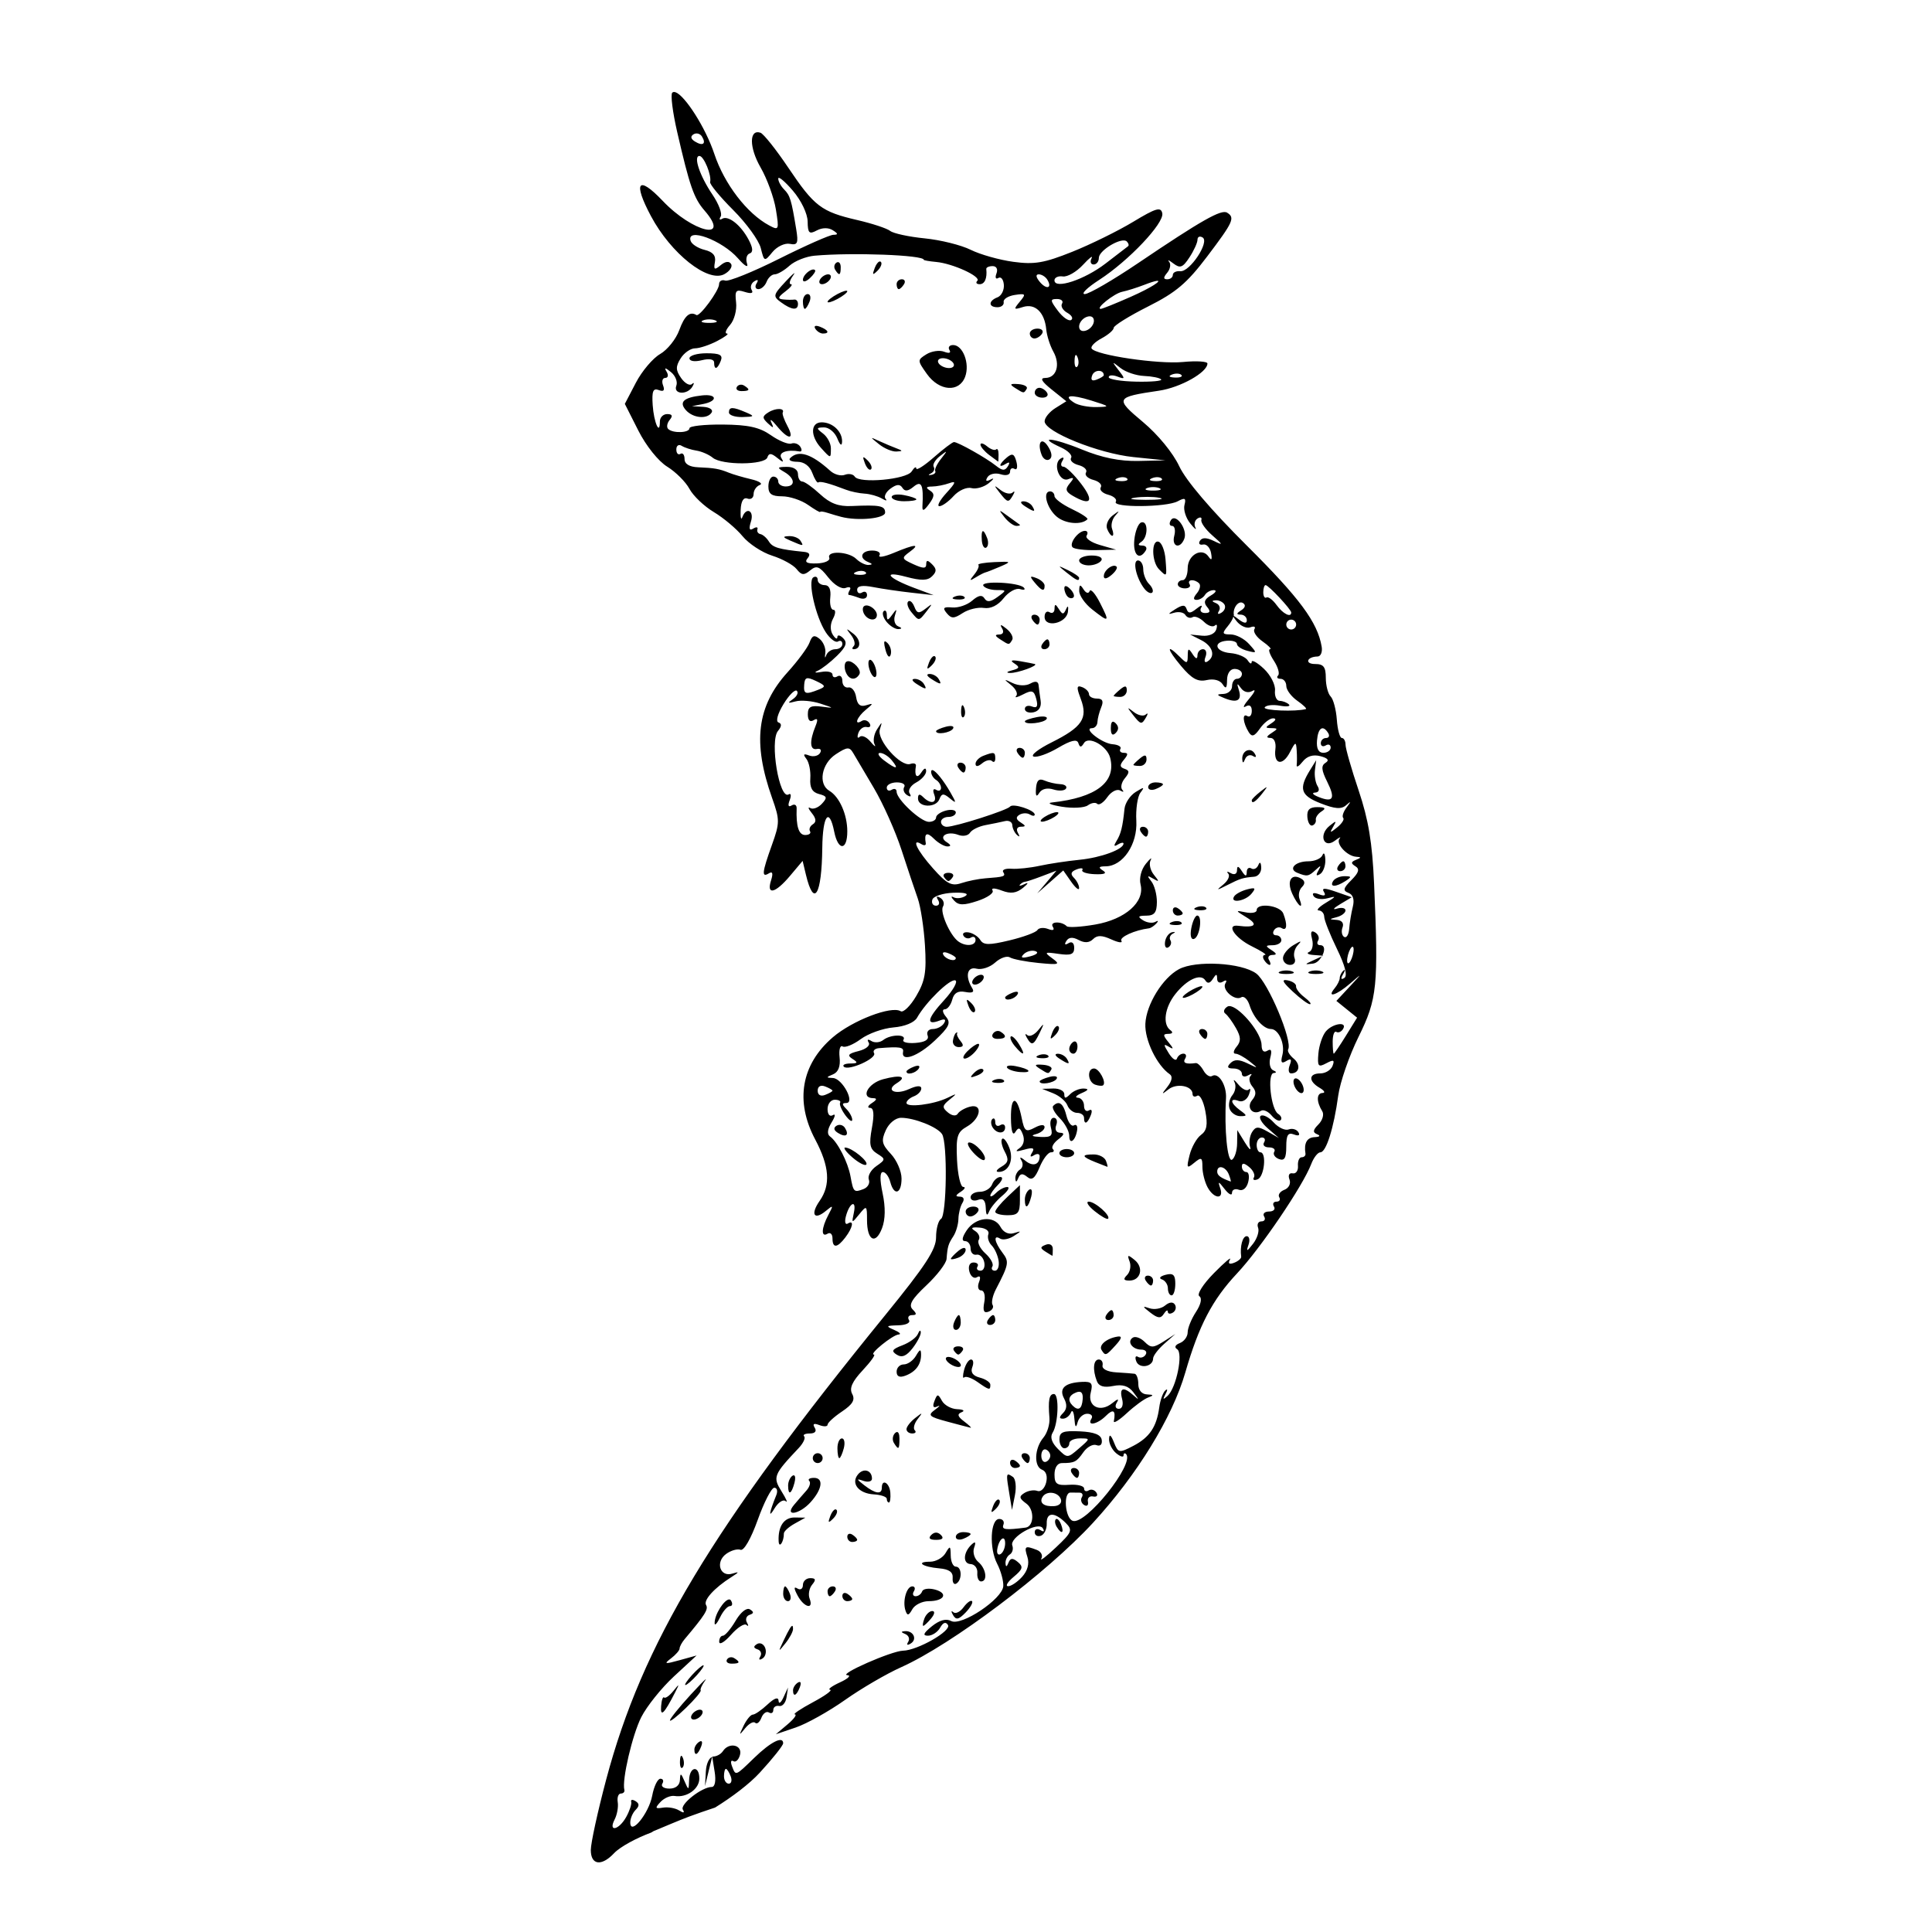 <?xml version="1.0" encoding="UTF-8" standalone="no"?>
<!-- Created with Inkscape (http://www.inkscape.org/) -->

<svg
   width="512"
   height="512"
   viewBox="0 0 512 512"
   version="1.1"
   id="svg1"
   xml:space="preserve"
   inkscape:version="1.4 (86a8ad7, 2024-10-11)"
   sodipodi:docname="axolotl studio.svg"
   xmlns:inkscape="http://www.inkscape.org/namespaces/inkscape"
   xmlns:sodipodi="http://sodipodi.sourceforge.net/DTD/sodipodi-0.dtd"
   xmlns="http://www.w3.org/2000/svg"
   xmlns:svg="http://www.w3.org/2000/svg"><sodipodi:namedview
     id="namedview1"
     pagecolor="#ffffff"
     bordercolor="#000000"
     borderopacity="0.25"
     inkscape:showpageshadow="2"
     inkscape:pageopacity="0.0"
     inkscape:pagecheckerboard="0"
     inkscape:deskcolor="#d1d1d1"
     inkscape:document-units="px"
     inkscape:zoom="0.75544416"
     inkscape:cx="200.54427"
     inkscape:cy="279.96775"
     inkscape:window-width="1360"
     inkscape:window-height="705"
     inkscape:window-x="760"
     inkscape:window-y="621"
     inkscape:window-maximized="1"
     inkscape:current-layer="layer1" /><defs
     id="defs1" /><g
     inkscape:label="Capa 1"
     inkscape:groupmode="layer"
     id="layer1"><path
       id="path1"
       style="fill:#000000;stroke-width:1.307"
       d="m 179.013,24.449 c -0.353,-0.125 -0.645,-0.096 -0.858,0.112 -0.491,0.481 0.101,5.187 1.315,10.457 3.293,14.297 4.412,17.521 7.222,20.761 7.142,8.235 -3.063,5.875 -11.085,-2.563 -6.515,-6.852 -7.927,-4.999 -3.094,4.062 5.298,9.933 15.101,17.702 19.418,15.392 1.442,-0.772 2.259,-1.991 1.815,-2.709 -0.514,-0.832 -1.517,-0.716 -2.767,0.322 -1.635,1.357 -1.888,1.219 -1.519,-0.83 0.308,-1.707 -0.524,-2.693 -2.727,-3.232 -1.744,-0.427 -3.411,-1.495 -3.704,-2.374 -1.246,-3.737 8.379,-0.178 12.579,4.652 1.75,2.013 2.774,2.598 2.362,1.351 -0.401,-1.212 -0.09,-2.418 0.692,-2.678 0.979,-0.326 0.891,-1.47 -0.286,-3.679 -2.079,-3.901 -5.402,-6.504 -7.023,-5.502 -0.658,0.407 -0.82,0.132 -0.36,-0.613 0.46,-0.745 -0.526,-3.361 -2.19,-5.813 -3.355,-4.944 -5.132,-10.23 -3.439,-10.23 1.167,0 3.285,5.183 2.824,6.908 -0.151,0.565 2.599,3.901 6.109,7.411 3.511,3.511 6.802,8.046 7.314,10.082 0.922,3.659 0.957,3.671 3.11,1.054 1.197,-1.456 3.262,-2.431 4.588,-2.167 2.062,0.41 2.308,-0.151 1.695,-3.888 -1.282,-7.817 -1.627,-8.949 -3.204,-10.526 -0.855,-0.855 -1.555,-2.15 -1.555,-2.877 0,-0.728 1.74,0.712 3.868,3.201 2.214,2.59 3.891,6.083 3.921,8.167 0.045,3.098 0.406,3.453 2.413,2.379 1.441,-0.771 3.093,-0.797 4.248,-0.066 1.445,0.914 1.481,1.2 0.158,1.215 -0.952,0.011 -7.422,2.872 -14.378,6.357 -6.956,3.485 -13.383,6.082 -14.281,5.772 -0.899,-0.31 -1.634,0.128 -1.634,0.973 0,1.69 -5.142,8.683 -6,8.159 -1.746,-1.066 -3.165,0.181 -4.544,3.995 -0.86,2.377 -3.146,5.232 -5.08,6.342 -1.934,1.11 -4.827,4.535 -6.431,7.613 l -2.918,5.596 3.569,7.054 c 2.058,4.067 5.304,8.126 7.667,9.586 2.254,1.393 4.907,4.043 5.895,5.89 0.988,1.846 3.893,4.61 6.454,6.142 2.561,1.533 5.989,4.412 7.618,6.398 1.629,1.985 5.158,4.304 7.843,5.154 2.685,0.85 5.598,2.451 6.474,3.556 1.306,1.648 1.955,1.712 3.602,0.345 1.686,-1.399 2.455,-1.102 4.774,1.846 1.594,2.027 3.554,3.21 4.634,2.796 1.039,-0.399 1.516,-0.143 1.072,0.574 -0.439,0.711 -0.517,1.292 -0.174,1.292 0.343,0 1.553,0.358 2.691,0.794 1.157,0.444 2.068,0.12 2.068,-0.733 0,-0.838 -0.588,-1.159 -1.307,-0.715 -0.719,0.444 -1.307,0.118 -1.307,-0.725 0,-1.028 1.4,-1.26 4.248,-0.705 2.337,0.456 6.895,1.123 10.13,1.483 l 5.882,0.656 -5.065,-1.892 c -7.168,-2.675 -8.688,-4.693 -2.239,-2.972 4.026,1.074 5.716,1.036 6.906,-0.153 1.225,-1.225 1.224,-1.925 0.006,-3.145 -1.189,-1.188 -1.568,-1.195 -1.568,-0.028 0,1.183 -0.785,1.183 -3.38,0 -3.151,-1.435 -3.225,-1.656 -1.059,-3.24 3.052,-2.232 1.52,-2.151 -4.146,0.217 -2.52,1.053 -4.232,1.347 -3.804,0.654 0.429,-0.693 -0.432,-1.261 -1.912,-1.261 -2.955,0 -3.65,2.01 -1.057,3.056 1.15,0.464 1.178,0.688 0.095,0.761 -0.847,0.057 -2.318,-0.66 -3.268,-1.593 -2.047,-2.01 -7.904,-2.262 -7.159,-0.309 0.284,0.745 -1.174,1.414 -3.24,1.491 -2.678,0.099 -3.401,-0.289 -2.517,-1.353 0.841,-1.014 0.528,-1.563 -0.975,-1.713 -6.637,-0.663 -8.293,-1.153 -9.272,-2.739 -0.593,-0.96 -1.6,-1.842 -2.239,-1.961 -0.639,-0.118 -0.999,-0.699 -0.802,-1.292 0.198,-0.593 -0.307,-0.666 -1.121,-0.163 -1.012,0.626 -1.201,0.037 -0.597,-1.864 0.924,-2.913 -1.247,-3.997 -2.29,-1.144 -0.328,0.899 -0.523,0.01 -0.434,-1.973 0.103,-2.306 0.751,-3.382 1.795,-2.982 0.899,0.344 1.634,-0.191 1.634,-1.187 0,-0.996 0.735,-2.079 1.634,-2.41 0.899,-0.331 -0.131,-1.019 -2.287,-1.527 -2.157,-0.508 -4.804,-1.283 -5.882,-1.721 -2.561,-1.04 -3.84,-1.266 -8.17,-1.448 -2.32,-0.097 -3.595,-0.873 -3.595,-2.188 0,-1.121 -0.491,-1.736 -1.09,-1.366 -0.599,0.37 -1.088,-0.157 -1.088,-1.172 0,-1.015 0.636,-1.447 1.414,-0.96 0.779,0.487 2.548,1.059 3.929,1.274 1.381,0.215 3.324,1.065 4.317,1.889 2.425,2.012 13.789,1.95 14.465,-0.079 0.404,-1.211 1.014,-1.187 2.612,0.107 1.577,1.277 1.845,1.292 1.103,0.056 -0.894,-1.489 1.451,-2.343 4.825,-1.756 0.593,0.103 0.686,-0.448 0.207,-1.223 -0.479,-0.775 -1.552,-1.165 -2.385,-0.871 -0.833,0.295 -3.276,-0.701 -5.43,-2.211 -3.003,-2.106 -5.975,-2.763 -12.745,-2.821 -4.856,-0.042 -8.828,0.394 -8.828,0.97 0,1.258 -4.435,1.407 -5.652,0.189 -0.473,-0.473 -0.288,-1.552 0.414,-2.397 0.879,-1.06 0.674,-1.537 -0.664,-1.537 -1.067,0 -1.94,0.882 -1.94,1.961 0,3.898 -1.599,0.255 -1.907,-4.345 -0.246,-3.677 0.106,-4.554 1.596,-3.983 1.308,0.502 1.671,0.112 1.151,-1.241 -0.417,-1.087 -0.154,-1.976 0.585,-1.976 0.739,0 0.902,-0.735 0.363,-1.634 -0.712,-1.185 -0.397,-1.16 1.151,0.094 1.174,0.951 1.813,2.569 1.419,3.595 -0.892,2.325 2.946,2.534 4.271,0.232 0.517,-0.899 0.457,-1.196 -0.133,-0.661 -0.59,0.535 -1.879,-0.181 -2.864,-1.588 -1.463,-2.089 -1.488,-3.047 -0.13,-5.221 0.914,-1.464 2.631,-2.66 3.814,-2.66 1.183,0 3.833,-0.879 5.892,-1.953 2.059,-1.074 3.214,-1.957 2.563,-1.961 -0.651,-0.004 -0.278,-1.037 0.83,-2.295 1.107,-1.258 1.825,-3.932 1.593,-5.943 -0.366,-3.172 -0.066,-3.545 2.272,-2.803 1.71,0.543 2.39,0.36 1.859,-0.5 -0.461,-0.746 -0.15,-1.783 0.692,-2.303 0.956,-0.591 1.18,-0.378 0.597,0.564 -0.513,0.83 -0.291,1.509 0.493,1.509 0.784,0 1.764,-0.882 2.178,-1.961 0.414,-1.078 1.377,-1.961 2.142,-1.961 0.765,0 2.529,-1.029 3.919,-2.287 1.39,-1.258 4.376,-2.453 6.638,-2.655 10.023,-0.894 28.948,-0.181 28.948,1.09 0,0.149 1.471,0.405 3.268,0.567 4.405,0.398 12.027,3.894 10.914,5.006 -0.491,0.491 -0.206,0.894 0.633,0.894 1.334,0 2.017,-1.572 1.751,-4.031 -0.045,-0.419 0.71,-0.763 1.68,-0.763 1.029,0 1.452,0.816 1.014,1.958 -0.414,1.078 -0.187,1.608 0.505,1.179 0.692,-0.428 1.348,0.391 1.455,1.818 0.107,1.427 -0.653,2.919 -1.69,3.316 -2.436,0.935 -2.434,2.622 0.006,2.622 1.038,0 1.774,-0.622 1.634,-1.384 -0.14,-0.762 1.188,-1.603 2.951,-1.869 2.912,-0.439 3.033,-0.275 1.317,1.792 -1.709,2.059 -1.628,2.19 0.858,1.402 3.206,-1.018 5.729,1.415 6.16,5.941 0.16,1.677 1.007,4.332 1.884,5.897 1.917,3.42 0.836,6.953 -2.129,6.962 -1.513,0.006 -1.006,0.92 1.71,3.094 l 3.858,3.087 -2.877,1.795 c -1.584,0.988 -2.878,2.57 -2.878,3.515 0,2.769 14.298,8.529 23.528,9.479 l 8.496,0.873 -7.189,0.156 c -4.92,0.106 -9.642,-0.853 -14.963,-3.041 -7.622,-3.133 -12.188,-3.565 -5.507,-0.521 1.868,0.851 3.059,2.087 2.65,2.75 -0.409,0.662 0.487,1.524 1.989,1.917 1.502,0.393 2.384,1.275 1.961,1.961 -0.424,0.686 0.459,1.568 1.961,1.961 1.502,0.393 2.384,1.275 1.961,1.961 -0.424,0.686 0.459,1.568 1.961,1.961 1.502,0.393 2.408,1.237 2.014,1.874 -0.979,1.584 13.4,1.474 16.388,-0.125 1.952,-1.045 2.291,-0.862 1.813,0.98 -0.323,1.246 0.366,3.441 1.532,4.879 1.166,1.438 1.775,1.919 1.351,1.07 -0.424,-0.849 -0.161,-1.922 0.587,-2.384 0.748,-0.463 1.201,-0.287 1.003,0.391 -0.198,0.677 1.111,2.519 2.908,4.092 2.894,2.533 2.94,2.702 0.406,1.476 -1.951,-0.944 -3.126,-0.956 -3.692,-0.041 -0.457,0.739 -0.085,1.183 0.825,0.985 0.909,-0.198 1.866,0.816 2.127,2.254 0.332,1.829 0.129,2.111 -0.679,0.937 -1.754,-2.548 -5.522,-0.416 -5.522,3.125 0,1.72 -0.588,3.127 -1.307,3.127 -0.719,0 -1.307,0.491 -1.307,1.09 0,0.599 0.855,1.088 1.902,1.088 1.047,0 1.601,-0.488 1.231,-1.088 -0.795,-1.287 1.274,-1.476 2.52,-0.23 0.473,0.473 0.206,1.649 -0.595,2.614 -0.994,1.198 -1.015,1.754 -0.066,1.754 0.765,0 1.754,-0.588 2.198,-1.307 0.444,-0.719 1.508,-1.291 2.364,-1.269 0.856,0.022 0.496,0.659 -0.802,1.414 -1.707,0.993 -1.986,1.826 -1.003,3.01 0.982,1.183 0.836,1.636 -0.523,1.636 -1.035,0 -1.5,-0.636 -1.034,-1.414 0.466,-0.779 -0.092,-0.658 -1.238,0.271 -1.588,1.287 -2.208,1.315 -2.607,0.117 -0.405,-1.214 -1.101,-1.203 -3.069,0.046 -1.938,1.23 -2.009,1.448 -0.299,0.919 1.235,-0.382 2.598,-0.122 3.03,0.577 0.432,0.699 1.286,0.96 1.897,0.582 0.611,-0.378 1.972,0.175 3.023,1.225 1.051,1.051 2.354,1.496 2.898,0.991 0.543,-0.505 0.708,-0.034 0.363,1.044 -0.371,1.158 -1.917,1.833 -3.776,1.649 l -3.145,-0.311 2.941,1.491 c 3.069,1.556 3.866,4.288 1.649,5.657 -0.741,0.458 -0.96,-0.067 -0.513,-1.231 0.428,-1.116 0.127,-2.027 -0.669,-2.027 -0.796,0 -1.458,0.735 -1.468,1.634 -0.013,1.089 -0.442,0.98 -1.287,-0.327 -1.073,-1.66 -1.27,-1.597 -1.287,0.419 -0.018,2.164 -0.208,2.194 -2.076,0.327 -3.703,-3.703 -3.511,-2.15 0.294,2.385 2.859,3.407 4.438,4.277 6.804,3.745 1.857,-0.417 3.537,0.027 4.228,1.118 0.856,1.351 1.152,1.064 1.167,-1.131 0.012,-1.734 0.825,-2.941 1.981,-2.941 1.078,0 1.961,0.588 1.961,1.307 0,0.719 -0.588,1.307 -1.307,1.307 -0.719,0 -1.307,0.882 -1.307,1.961 0,1.078 -1.029,2.002 -2.287,2.053 -1.942,0.078 -1.893,0.251 0.327,1.144 3.356,1.35 4.647,0.569 3.74,-2.259 -0.561,-1.751 -0.437,-1.848 0.564,-0.444 0.773,1.084 1.995,1.385 3.066,0.756 0.979,-0.575 0.603,0.334 -0.835,2.019 -1.438,1.685 -1.879,2.634 -0.98,2.109 1.028,-0.601 1.634,-0.171 1.634,1.159 0,1.163 -0.536,1.784 -1.192,1.379 -1.403,-0.867 -1.163,1.791 0.385,4.271 0.84,1.346 1.5,1.128 2.977,-0.98 1.044,-1.491 2.601,-2.699 3.459,-2.688 0.941,0.012 0.783,0.522 -0.401,1.287 -1.743,1.126 -1.743,1.272 0,1.307 1.743,0.036 1.743,0.181 0,1.307 -1.384,0.894 -1.466,1.273 -0.278,1.287 0.982,0.012 1.527,1.246 1.307,2.961 -0.522,4.081 1.901,4.604 3.852,0.832 1.475,-2.851 1.631,-2.894 1.79,-0.505 0.096,1.438 0.096,3.202 0,3.921 -0.096,0.719 0.615,0.305 1.578,-0.919 1.149,-1.46 2.767,-1.959 4.705,-1.453 1.989,0.52 2.434,1.094 1.366,1.754 -1.216,0.751 -1.112,1.926 0.439,5.035 2.239,4.488 1.594,5.591 -2.341,4.008 -1.438,-0.578 -1.845,-1.093 -0.904,-1.144 1.037,-0.056 1.308,-0.736 0.687,-1.726 -0.564,-0.899 -0.876,-2.81 -0.694,-4.248 l 0.332,-2.614 -1.619,2.614 c -3.078,4.97 -2.523,6.734 2.775,8.815 3.819,1.5 5.497,1.627 6.763,0.511 1.355,-1.195 1.381,-1.078 0.125,0.597 -0.858,1.145 -1.256,2.384 -0.886,2.755 0.371,0.371 -0.336,1.493 -1.57,2.494 -1.945,1.578 -2.089,1.559 -1.088,-0.14 0.983,-1.669 0.838,-1.704 -0.978,-0.232 -2.949,2.39 -1.534,6.18 1.458,3.904 1.174,-0.893 1.72,-1.132 1.215,-0.531 -1.1,1.309 1.982,4.659 4.419,4.805 1.377,0.082 1.367,0.247 -0.054,0.812 -1.376,0.547 -1.414,0.935 -0.171,1.703 1.193,0.737 0.917,1.687 -1.06,3.664 -2.169,2.169 -2.314,2.803 -0.776,3.393 1.226,0.47 1.631,1.773 1.149,3.697 -0.409,1.633 -0.84,4.25 -0.957,5.818 -0.117,1.568 -0.719,2.54 -1.338,2.157 -0.619,-0.382 -0.81,-1.519 -0.424,-2.525 0.424,-1.105 -0.187,-1.889 -1.545,-1.981 -2.08,-0.14 -2.076,-0.195 0.041,-0.748 1.258,-0.329 2.287,-1.126 2.287,-1.769 0,-0.644 -1.029,-0.854 -2.287,-0.467 -1.258,0.387 -0.886,-0.135 0.827,-1.159 l 3.115,-1.864 -4.141,-1.442 c -3.067,-1.069 -3.903,-1.061 -3.227,0.033 0.604,0.978 0.155,1.188 -1.33,0.618 -1.381,-0.53 -1.921,-0.343 -1.409,0.485 0.457,0.74 2.104,1.001 3.661,0.582 2.46,-0.662 2.403,-0.503 -0.437,1.208 -1.797,1.083 -2.63,1.991 -1.851,2.017 0.779,0.025 1.426,0.781 1.44,1.68 0.014,0.899 1.53,4.721 3.367,8.494 2.184,4.485 2.859,7.156 1.95,7.718 -0.89,0.55 -1.006,0.198 -0.324,-0.978 0.586,-1.01 0.627,-1.444 0.092,-0.965 -0.535,0.479 -0.971,1.362 -0.973,1.961 -10e-4,0.599 -0.612,1.825 -1.358,2.724 -2.237,2.695 0.512,1.844 4.108,-1.271 3.278,-2.84 3.275,-2.82 -0.143,0.853 l -3.495,3.755 2.742,2.221 2.742,2.219 -2.949,4.772 c -1.622,2.624 -3.075,4.772 -3.232,4.772 -0.157,0 -0.286,-1.433 -0.286,-3.184 0,-1.751 0.429,-2.919 0.955,-2.594 0.525,0.325 1.325,-0.007 1.777,-0.738 1.301,-2.105 -2.757,-1.541 -4.562,0.633 -0.895,1.078 -1.777,3.707 -1.958,5.841 -0.29,3.411 -0.035,3.723 2.093,2.584 1.933,-1.034 2.267,-0.895 1.657,0.694 -0.42,1.095 -1.879,1.991 -3.24,1.991 -3.104,0 -3.204,2.059 -0.186,3.817 1.258,0.733 1.603,1.349 0.768,1.371 -1.614,0.042 -1.645,2.312 -0.066,4.838 0.526,0.841 0.073,2.409 -1.006,3.487 -1.484,1.484 -1.565,2.121 -0.337,2.617 0.955,0.386 0.681,0.697 -0.666,0.758 -2.056,0.093 -2.883,1.566 -2.443,4.353 0.085,0.539 -0.367,0.98 -1.006,0.98 -0.639,0 -1.08,1.029 -0.98,2.287 0.1,1.258 -0.534,2.147 -1.407,1.976 -0.913,-0.179 -1.27,0.51 -0.843,1.624 0.42,1.094 -0.166,2.281 -1.348,2.734 -1.149,0.441 -1.764,1.327 -1.366,1.971 0.398,0.644 0.066,1.172 -0.738,1.172 -0.804,0 -1.098,0.588 -0.654,1.307 0.444,0.719 -0.144,1.307 -1.307,1.307 -1.163,0 -1.751,0.588 -1.307,1.307 0.444,0.719 0.121,1.307 -0.717,1.307 -0.838,0 -1.232,0.759 -0.876,1.688 0.356,0.929 -0.248,2.84 -1.343,4.248 -1.646,2.116 -1.854,2.164 -1.202,0.273 0.434,-1.258 0.219,-2.287 -0.477,-2.287 -1.096,0 -1.824,2.703 -1.463,5.43 0.062,0.471 -0.781,1.199 -1.874,1.619 -1.316,0.505 -1.686,0.217 -1.1,-0.855 0.487,-0.89 -1.431,0.734 -4.261,3.61 -2.866,2.913 -4.578,5.613 -3.863,6.097 0.787,0.533 0.441,2.158 -0.899,4.202 -1.201,1.833 -2.185,4.255 -2.185,5.382 0,1.126 -0.932,2.405 -2.07,2.841 -1.24,0.476 -1.531,1.128 -0.725,1.626 1.665,1.029 -0.213,10.235 -2.522,12.362 -1.225,1.128 -1.353,1.015 -0.546,-0.485 0.588,-1.093 0.553,-1.506 -0.077,-0.932 -0.622,0.566 -1.337,2.581 -1.591,4.475 -0.694,5.182 -2.586,7.978 -6.911,10.215 -3.743,1.936 -3.957,1.894 -5.106,-0.968 -0.799,-1.991 -1.229,-2.278 -1.284,-0.86 -0.046,1.17 0.801,2.86 1.879,3.755 1.078,0.895 1.961,1.162 1.961,0.595 0,-0.567 0.296,-0.735 0.659,-0.373 2.458,2.458 -10.77,18.992 -14.156,17.692 -2.029,-0.779 -2.524,-7.533 -0.549,-7.483 0.537,0.013 1.598,0.025 2.359,0.025 0.761,0 1.047,0.546 0.633,1.215 -0.414,0.669 -0.141,1.598 0.608,2.06 0.748,0.463 1.201,0.061 1.003,-0.891 -0.198,-0.952 0.419,-1.569 1.371,-1.371 0.952,0.198 1.354,-0.255 0.891,-1.003 -0.463,-0.748 -1.388,-1.021 -2.058,-0.608 -0.669,0.414 -1.218,0.187 -1.218,-0.503 0,-0.69 -1.765,-1.132 -3.921,-0.983 -3.303,0.229 -3.921,-0.204 -3.921,-2.744 0,-1.809 0.784,-3.015 1.961,-3.015 3.329,0 3.865,-0.271 5.691,-2.877 0.973,-1.389 2.534,-2.234 3.467,-1.876 0.995,0.382 1.573,-0.182 1.399,-1.366 -0.205,-1.398 -1.974,-2.099 -5.754,-2.282 -4.498,-0.218 -5.456,0.15 -5.456,2.106 0,1.305 0.588,2.374 1.307,2.374 0.719,0 1.307,-0.588 1.307,-1.307 0,-0.719 1.266,-1.307 2.813,-1.307 2.799,0 2.799,0.013 -0.248,2.655 -3.026,2.625 -3.091,2.627 -5.586,0.133 -1.648,-1.648 -2.137,-3.139 -1.404,-4.292 1.518,-2.389 1.785,-10.26 0.347,-10.26 -1.262,0 -1.575,1.658 -1.19,6.314 0.139,1.675 -0.576,4.028 -1.588,5.229 -2.4,2.847 -2.596,7.669 -0.347,8.532 1.075,0.412 1.486,1.766 1.047,3.447 -0.398,1.522 -1.436,2.496 -2.305,2.162 -0.869,-0.334 -2.406,-0.096 -3.416,0.528 -1.522,0.941 -1.435,1.428 0.516,2.854 2.168,1.586 2.016,6.047 -0.217,6.337 -5.365,0.695 -6.396,0.559 -5.885,-0.774 0.32,-0.833 -0.178,-1.515 -1.108,-1.514 -2.352,0.001 -2.71,7.708 -0.551,11.869 0.974,1.877 1.705,4.544 1.624,5.926 -0.2,3.406 -11.107,10.699 -13.824,9.244 -1.334,-0.714 -3.083,-0.234 -5.106,1.404 -2.242,1.815 -2.521,2.492 -1.034,2.492 1.122,0 2.577,-0.958 3.232,-2.129 0.782,-1.397 1.493,-1.64 2.07,-0.705 0.965,1.562 -8.057,6.72 -11.905,6.806 -3.052,0.069 -17.321,6.344 -14.756,6.49 1.078,0.061 0.196,0.919 -1.961,1.907 -2.157,0.988 -3.333,1.87 -2.614,1.961 0.719,0.091 -1.34,1.584 -4.575,3.316 -3.235,1.732 -5.375,3.177 -4.756,3.209 0.619,0.033 -0.263,1.229 -1.961,2.66 l -3.087,2.602 5.272,-1.79 c 2.899,-0.985 8.781,-4.271 13.071,-7.302 4.29,-3.031 10.968,-6.926 14.841,-8.66 13.444,-6.017 38.631,-24.976 50.879,-38.297 11.641,-12.662 21.026,-27.942 24.445,-39.801 3.591,-12.454 7.163,-19.295 13.722,-26.283 6.224,-6.631 17.451,-23.183 19.653,-28.974 0.651,-1.711 1.742,-3.11 2.423,-3.11 1.536,0 3.562,-6.428 4.726,-14.991 0.485,-3.571 2.909,-10.594 5.387,-15.606 4.968,-10.052 5.31,-13.439 4.118,-40.641 -0.476,-10.854 -1.479,-16.904 -4.095,-24.677 -1.906,-5.663 -3.467,-11.104 -3.467,-12.091 0,-0.987 -0.441,-1.793 -0.98,-1.795 -0.539,-0.001 -1.136,-2.188 -1.328,-4.858 -0.192,-2.67 -0.927,-5.433 -1.634,-6.14 -0.706,-0.707 -1.287,-2.935 -1.287,-4.948 0,-2.882 -0.601,-3.658 -2.831,-3.658 -2.842,0 -2.207,-1.936 0.654,-1.991 0.839,-0.016 1.325,-1.193 1.082,-2.614 -1.107,-6.485 -5.787,-12.802 -19.824,-26.766 -9.586,-9.536 -16.14,-17.232 -17.927,-21.049 -1.647,-3.52 -5.625,-8.37 -9.581,-11.683 -7.533,-6.307 -7.372,-6.62 4.22,-8.328 5.682,-0.837 12.836,-4.854 12.836,-7.207 0,-0.561 -2.913,-0.74 -6.472,-0.398 -6.559,0.63 -23.131,-1.816 -24.218,-3.574 -0.326,-0.527 0.857,-1.737 2.63,-2.686 1.773,-0.949 3.224,-2.205 3.224,-2.793 0,-0.588 4.094,-3.132 9.099,-5.652 7.443,-3.748 10.298,-6.166 15.686,-13.283 6.905,-9.121 7.42,-10.254 5.262,-11.588 -1.532,-0.947 -6.765,2.021 -23.633,13.408 -6.656,4.493 -12.995,8.17 -14.087,8.17 -1.093,0 0.628,-1.691 3.824,-3.758 7.816,-5.056 17.277,-15.052 16.72,-17.664 -0.375,-1.757 -1.679,-1.374 -7.72,2.275 -3.997,2.414 -11.27,5.993 -16.163,7.95 -7.437,2.975 -9.995,3.409 -15.606,2.647 -3.691,-0.501 -8.771,-1.934 -11.287,-3.186 -2.516,-1.252 -7.997,-2.615 -12.18,-3.028 -4.183,-0.413 -8.301,-1.302 -9.15,-1.973 -0.849,-0.672 -4.78,-1.969 -8.734,-2.885 -9.528,-2.206 -11.371,-3.608 -18.3,-13.916 -3.235,-4.813 -6.545,-8.966 -7.355,-9.229 -3.022,-0.98 -2.998,3.922 0.043,9.209 1.727,3.001 3.551,8.008 4.054,11.129 0.877,5.447 0.806,5.616 -1.797,4.223 -5.863,-3.137 -11.865,-10.965 -14.517,-18.936 -2.349,-7.059 -7.804,-15.468 -10.273,-16.342 z m 5.994,10.968 c 0.404,0.105 0.776,0.366 1.016,0.756 1.201,1.943 0.247,2.629 -1.851,1.333 -1.124,-0.695 -1.259,-1.369 -0.38,-1.912 0.373,-0.231 0.811,-0.281 1.215,-0.176 z m 132.743,27.345 c 0.247,-0.106 0.587,-0.056 0.962,0.176 1.903,1.176 -3.39,9.165 -5.918,8.933 -1.089,-0.1 -1.981,0.341 -1.981,0.98 0,0.639 -0.661,1.162 -1.468,1.162 -1.08,0 -1.079,-0.464 -0.01,-1.754 0.801,-0.965 1.021,-2.269 0.488,-2.898 -0.533,-0.629 -0.016,-0.418 1.151,0.47 1.776,1.35 2.469,1.084 4.248,-1.631 1.171,-1.785 2.127,-3.888 2.127,-4.675 0,-0.393 0.154,-0.657 0.401,-0.763 z m -19.824,0.962 c 0.29,0.02 0.527,0.105 0.687,0.266 0.48,0.48 0.626,1.053 0.327,1.274 -0.3,0.221 -2.985,2.284 -5.969,4.583 -5.579,4.299 -13.528,6.91 -13.528,4.445 0,-0.745 0.994,-1.21 2.208,-1.031 1.214,0.178 3.614,-1.197 5.333,-3.056 1.72,-1.859 2.75,-2.645 2.29,-1.746 -0.46,0.899 -0.212,1.634 0.549,1.634 0.761,0 1.384,-0.784 1.384,-1.741 0,-1.781 4.689,-4.766 6.719,-4.626 z m -64.841,5.578 c -0.398,0.095 -0.901,0.746 -1.269,1.713 -0.709,1.863 -0.558,2.011 0.733,0.73 0.893,-0.887 1.293,-1.941 0.891,-2.344 -0.101,-0.101 -0.222,-0.131 -0.355,-0.1 z M 221.689,69.585 c -0.611,0.378 -0.771,1.233 -0.357,1.902 1.057,1.71 1.468,1.517 1.468,-0.687 0,-1.047 -0.5,-1.593 -1.111,-1.215 z m -6.502,1.889 c -1.01,0.289 -2.407,1.647 -2.407,2.665 0,0.705 0.822,0.524 1.828,-0.403 1.006,-0.927 1.633,-1.89 1.394,-2.142 -0.184,-0.194 -0.478,-0.216 -0.814,-0.12 z m -4.667,0.97 c 0.04,-0.236 -0.821,0.553 -2.295,2.134 -3.375,3.621 -3.443,3.93 -1.22,5.555 2.807,2.052 4.468,2.206 4.468,0.414 0,-0.719 -0.441,-1.239 -0.98,-1.154 -0.539,0.085 -1.863,0.067 -2.941,-0.041 -1.535,-0.154 -1.409,-0.612 0.577,-2.114 1.396,-1.056 2.058,-1.92 1.473,-1.92 -0.585,0 -0.33,-1.029 0.567,-2.287 0.224,-0.315 0.339,-0.508 0.352,-0.587 z m 8.948,0.26 c -0.719,0 -1.67,0.588 -2.114,1.307 -0.444,0.719 -0.219,1.307 0.5,1.307 0.719,0 1.67,-0.588 2.114,-1.307 0.444,-0.719 0.219,-1.307 -0.5,-1.307 z m 55.816,0 c 0.765,0 1.778,0.627 2.252,1.394 1.407,2.276 -0.196,2.758 -1.989,0.597 -1.031,-1.242 -1.13,-1.991 -0.263,-1.991 z m -36.286,1.307 c -0.761,0 -1.384,0.588 -1.384,1.307 0,0.719 0.26,1.307 0.577,1.307 0.317,0 0.939,-0.588 1.384,-1.307 0.444,-0.719 0.184,-1.307 -0.577,-1.307 z m 67.524,0.429 c 1.623,-0.221 -1.335,1.775 -6.857,4.218 -3.975,1.758 -7.544,3.196 -7.935,3.196 -1.596,0 3.527,-4.097 5.663,-4.529 1.271,-0.257 3.928,-1.094 5.905,-1.859 1.634,-0.632 2.683,-0.953 3.224,-1.026 z m -82.748,2.696 c -0.474,0.135 -1.127,0.412 -1.846,0.797 -1.438,0.77 -2.614,1.693 -2.614,2.053 0,0.359 1.176,0.024 2.614,-0.745 1.438,-0.77 2.614,-1.693 2.614,-2.053 0,-0.18 -0.295,-0.186 -0.768,-0.051 z m -9.729,0.797 c -0.696,0 -1.266,0.882 -1.266,1.961 0,1.078 0.231,1.961 0.513,1.961 0.283,0 0.852,-0.882 1.266,-1.961 0.414,-1.078 0.183,-1.961 -0.513,-1.961 z m 66.066,1.307 c 1.154,0 1.757,0.551 1.34,1.225 -0.417,0.675 0.213,1.772 1.399,2.436 1.186,0.664 1.64,1.52 1.008,1.905 -0.632,0.385 -2.206,-0.71 -3.498,-2.433 -2.079,-2.773 -2.108,-3.133 -0.25,-3.133 z m 9.239,4.713 c 0.346,0.181 0.549,0.547 0.549,1.07 0,0.979 -0.882,2.119 -1.961,2.533 -1.151,0.442 -1.961,0.019 -1.961,-1.026 0,-0.979 0.882,-2.119 1.961,-2.533 0.576,-0.221 1.066,-0.225 1.412,-0.043 z M 187.943,84.638 c 0.592,0 1.185,0.092 1.634,0.273 0.899,0.363 0.163,0.659 -1.634,0.659 -1.797,0 -2.533,-0.296 -1.634,-0.659 0.449,-0.181 1.042,-0.273 1.634,-0.273 z m 28.119,1.759 c -0.219,0.092 -0.233,0.332 -0.006,0.702 0.439,0.711 1.351,1.292 2.027,1.292 1.88,0 1.465,-0.939 -0.799,-1.808 -0.582,-0.223 -1.004,-0.278 -1.223,-0.186 z m 58.882,0.687 c -1.121,0 -2.037,0.588 -2.037,1.307 0,0.719 0.554,1.307 1.231,1.307 0.676,0 1.593,-0.588 2.037,-1.307 0.444,-0.719 -0.11,-1.307 -1.231,-1.307 z m -22.351,4.355 c -0.986,0 -1.426,0.591 -0.98,1.312 0.487,0.788 -0.08,0.97 -1.417,0.457 -1.225,-0.47 -3.339,-0.161 -4.697,0.687 -2.412,1.506 -2.409,1.627 0.14,5.208 3.277,4.603 8.566,4.981 10.14,0.725 1.279,-3.458 -0.594,-8.389 -3.186,-8.389 z m -65.344,2.18 c -2.494,0 -4.534,0.6 -4.534,1.333 0,0.768 1.383,0.984 3.268,0.511 2.014,-0.505 3.268,-0.265 3.268,0.628 0,2.053 0.894,1.797 1.779,-0.511 0.58,-1.511 -0.288,-1.961 -3.781,-1.961 z m 97.787,0.495 c 0.137,-0.137 0.32,0.045 0.528,0.567 0.378,0.944 0.33,2.07 -0.105,2.504 -0.434,0.434 -0.744,-0.338 -0.687,-1.716 0.031,-0.761 0.125,-1.218 0.263,-1.356 z m -35.157,0.812 c 1.078,0 2.323,0.588 2.767,1.307 0.444,0.719 -0.075,1.307 -1.154,1.307 -1.078,0 -2.323,-0.588 -2.767,-1.307 -0.444,-0.719 0.075,-1.307 1.154,-1.307 z m 45.247,1.31 c 0.068,-0.077 0.659,0.375 1.825,1.294 1.362,1.073 4.171,2.018 6.242,2.101 2.071,0.083 4.104,0.491 4.519,0.906 0.415,0.415 -2.541,0.687 -6.569,0.605 -4.027,-0.082 -7.322,-0.611 -7.322,-1.179 0,-0.568 1.029,-0.648 2.287,-0.176 2.079,0.779 2.109,0.627 0.327,-1.675 -0.924,-1.193 -1.378,-1.8 -1.31,-1.876 z m -3.921,2.045 c 0.692,-8.53e-4 1.31,0.384 1.31,1.157 0,0.24 -0.853,0.764 -1.894,1.164 -1.264,0.485 -1.652,0.1 -1.169,-1.159 0.296,-0.773 1.062,-1.161 1.754,-1.162 z m 20.807,0.728 c 0.454,0.019 0.845,0.14 1.062,0.357 0.434,0.434 -0.338,0.741 -1.716,0.684 -1.523,-0.063 -1.832,-0.372 -0.789,-0.789 0.472,-0.189 0.988,-0.271 1.442,-0.253 z m -42.119,2.783 c -2.245,-0.169 -2.431,0.042 -0.891,1.016 2.382,1.506 2.301,1.499 3.084,0.232 0.352,-0.57 -0.634,-1.131 -2.193,-1.248 z m -73.769,0.174 c -0.345,0.065 -0.654,0.259 -0.842,0.564 -0.378,0.611 0.171,1.111 1.218,1.111 2.204,0 2.394,-0.411 0.684,-1.468 -0.335,-0.207 -0.715,-0.272 -1.06,-0.207 z m 79.322,0.804 c -0.676,0 -1.231,0.588 -1.231,1.307 0,0.719 0.916,1.307 2.037,1.307 1.121,0 1.675,-0.588 1.231,-1.307 -0.444,-0.719 -1.361,-1.307 -2.037,-1.307 z m -89.388,2.017 c -4.854,0.533 -6.195,1.74 -4.309,3.883 1.898,2.157 5.692,2.509 6.85,0.636 0.444,-0.719 -0.551,-1.388 -2.211,-1.486 l -3.018,-0.179 2.941,-0.567 c 3.976,-0.766 3.759,-2.728 -0.253,-2.287 z m 97.642,0.253 c 0.844,-0.108 2.781,0.255 5.548,1.121 4.957,1.552 5.025,1.642 1.307,1.718 -2.157,0.044 -4.786,-0.467 -5.844,-1.136 -1.605,-1.015 -1.855,-1.595 -1.011,-1.703 z m -89.577,3.115 c -0.697,0 -0.95,0.384 -0.95,1.151 0,0.719 1.618,1.266 3.595,1.215 3.185,-0.082 3.297,-0.22 0.98,-1.215 -1.785,-0.767 -2.928,-1.151 -3.625,-1.151 z m 12.364,0.237 c -0.787,-0.014 -1.892,0.278 -2.847,0.881 -1.661,1.049 -1.681,1.483 -0.135,2.921 1.499,1.395 1.655,1.347 0.891,-0.273 -0.509,-1.078 0.141,-0.659 1.442,0.932 3.089,3.774 4.854,3.804 2.844,0.049 -0.866,-1.618 -1.429,-3.22 -1.254,-3.561 0.315,-0.614 -0.155,-0.933 -0.942,-0.947 z m 11.261,3.528 c -2.956,0 -3.059,3.592 -0.191,6.76 2.645,2.923 2.628,2.922 2.635,0.102 0.002,-1.258 -0.927,-3.005 -2.068,-3.881 -1.867,-1.433 -1.843,-1.597 0.253,-1.634 1.281,-0.023 2.863,1.283 3.513,2.9 0.725,1.804 1.215,2.157 1.266,0.914 0.11,-2.685 -2.485,-5.162 -5.407,-5.162 z m 13.352,4.2 c -0.009,0.105 0.615,0.611 1.864,1.611 1.396,1.118 3.454,1.984 4.575,1.928 1.76,-0.089 1.77,-0.202 0.077,-0.83 -1.078,-0.4 -3.137,-1.269 -4.575,-1.93 -1.286,-0.592 -1.931,-0.884 -1.94,-0.779 z m 44.854,0.927 c -0.528,0.31 -0.626,1.633 0.089,3.495 0.422,1.1 1.348,1.643 2.058,1.205 0.819,-0.506 0.704,-1.735 -0.314,-3.365 -0.43,-0.689 -0.834,-1.104 -1.177,-1.289 -0.258,-0.139 -0.48,-0.149 -0.656,-0.046 z m -23.135,0.102 c -0.403,0 -2.812,1.825 -5.354,4.057 -2.541,2.231 -4.631,3.555 -4.641,2.941 -0.01,-0.614 -0.56,-0.261 -1.22,0.784 -1.359,2.148 -13.913,3.283 -15.098,1.366 -0.405,-0.655 -1.585,-0.865 -2.622,-0.467 -1.037,0.398 -2.763,-0.068 -3.835,-1.037 -5.048,-4.561 -8.412,-5.629 -10.661,-3.38 -0.53,0.53 0.329,0.965 1.91,0.965 1.787,0 3.286,1.113 3.962,2.941 0.598,1.618 1.316,2.756 1.593,2.53 0.497,-0.406 2.892,0.227 7.365,1.943 1.258,0.483 3.464,0.943 4.902,1.024 1.438,0.081 3.497,0.661 4.575,1.292 1.078,0.63 1.529,0.67 1.001,0.087 -0.528,-0.583 0.057,-1.805 1.299,-2.714 1.609,-1.177 2.514,-1.237 3.148,-0.212 0.629,1.018 1.491,0.936 2.949,-0.273 2.119,-1.759 2.681,-0.538 2.364,5.147 -0.08,1.435 0.39,1.28 1.754,-0.577 1.469,-1.999 1.517,-2.757 0.23,-3.574 -1.183,-0.751 -1.033,-1.042 0.546,-1.057 1.199,-0.01 3.258,-0.409 4.575,-0.883 1.928,-0.695 1.778,-0.185 -0.774,2.614 -1.743,1.912 -2.571,3.477 -1.838,3.477 0.733,0 2.432,-1.214 3.773,-2.696 1.344,-1.485 3.46,-2.427 4.715,-2.099 1.253,0.328 3.335,-0.267 4.626,-1.322 1.292,-1.056 1.523,-1.491 0.513,-0.968 -1.233,0.639 -1.519,0.439 -0.871,-0.61 0.531,-0.859 2.092,-1.203 3.47,-0.766 1.456,0.462 2.504,0.177 2.504,-0.679 0,-0.81 0.533,-1.143 1.185,-0.74 0.652,0.403 0.876,-0.456 0.495,-1.91 -0.543,-2.077 -1.079,-2.323 -2.494,-1.149 -2.185,1.814 -2.388,2.999 -0.291,1.703 0.964,-0.596 1.153,-0.357 0.523,0.661 -0.766,1.24 -1.465,1.21 -3.143,-0.138 -2.516,-2.021 -10.067,-6.28 -11.136,-6.28 z m 7.534,0.401 c -0.318,-0.083 -0.516,0.001 -0.516,0.276 0,0.548 1.029,1.777 2.287,2.732 1.258,0.955 2.337,1.757 2.397,1.779 0.06,0.023 0.107,-0.841 0.107,-1.92 0,-1.078 -0.288,-1.673 -0.641,-1.32 -0.353,0.353 -1.432,-0.01 -2.397,-0.812 -0.482,-0.4 -0.92,-0.652 -1.238,-0.735 z m -9.663,2.216 c 0.042,0.095 -0.405,0.685 -1.31,1.833 -1.078,1.369 -1.771,2.824 -1.537,3.235 0.234,0.411 -0.22,0.865 -1.011,1.008 -0.894,0.163 -0.93,0.009 -0.092,-0.406 0.741,-0.367 1.058,-1.14 0.702,-1.716 -0.356,-0.576 0.376,-1.849 1.626,-2.829 1.049,-0.822 1.579,-1.221 1.621,-1.126 z m -21.871,1.45 c -0.11,0.11 0.031,0.613 0.385,1.545 0.491,1.289 1.221,2.013 1.624,1.611 0.402,-0.402 0.002,-1.457 -0.891,-2.344 -0.645,-0.641 -1.008,-0.922 -1.118,-0.812 z m 52.995,0.112 c -0.08,-0.115 -0.33,-0.058 -0.738,0.194 -2.164,1.337 -0.332,6.366 1.994,5.474 1.589,-0.61 1.668,-0.389 0.408,1.128 -1.248,1.504 -1.086,2.162 0.797,3.258 4.798,2.791 5.765,1.46 2.27,-3.122 -1.919,-2.516 -4.042,-4.575 -4.718,-4.575 -0.676,0 -0.809,-0.679 -0.296,-1.509 0.274,-0.444 0.363,-0.732 0.283,-0.848 z m -73.281,2.395 c -2.627,0.036 -2.696,0.184 -0.654,1.374 2.803,1.633 2.99,3.817 0.327,3.817 -1.078,0 -1.961,-0.588 -1.961,-1.307 0,-0.719 -0.588,-1.307 -1.307,-1.307 -0.719,0 -1.307,1.176 -1.307,2.614 0,1.987 0.871,2.614 3.63,2.614 1.997,0 5.085,1.019 6.862,2.264 1.778,1.245 3.232,2.087 3.232,1.874 0,-0.213 0.882,-0.101 1.961,0.248 1.078,0.349 2.714,0.828 3.635,1.065 4.441,1.141 11.614,0.433 11.614,-1.146 0,-1.802 -1.371,-2.069 -8.877,-1.728 -3.472,0.157 -5.708,-0.684 -8.361,-3.143 -1.992,-1.846 -4.124,-3.355 -4.738,-3.355 -0.614,0 -1.116,-0.882 -1.116,-1.961 0,-1.174 -1.181,-1.946 -2.941,-1.922 z m 89.102,2.737 c 0.454,0.019 0.845,0.14 1.062,0.357 0.434,0.434 -0.338,0.741 -1.716,0.684 -1.523,-0.063 -1.832,-0.372 -0.789,-0.789 0.472,-0.189 0.988,-0.271 1.442,-0.253 z m 9.15,0 c 0.454,0.019 0.845,0.14 1.062,0.357 0.434,0.434 -0.338,0.741 -1.716,0.684 -1.523,-0.063 -1.832,-0.372 -0.789,-0.789 0.472,-0.189 0.988,-0.271 1.442,-0.253 z m -43.028,2.456 c -0.04,0.093 0.35,0.619 1.144,1.631 2.138,2.726 2.351,2.765 3.567,0.654 0.517,-0.899 0.458,-1.199 -0.13,-0.666 -0.588,0.533 -2.006,0.239 -3.15,-0.654 -0.921,-0.718 -1.39,-1.058 -1.43,-0.965 z m 41.831,0.166 c 0.592,0 1.185,0.092 1.634,0.273 0.899,0.363 0.163,0.659 -1.634,0.659 -1.797,0 -2.533,-0.296 -1.634,-0.659 0.449,-0.181 1.042,-0.273 1.634,-0.273 z m -27.304,1.139 c -2.073,0 -0.871,4.514 1.792,6.727 2.263,1.881 6.528,2.237 8.09,0.674 0.288,-0.288 -1.558,-1.51 -4.1,-2.716 -2.542,-1.206 -4.621,-2.754 -4.621,-3.439 0,-0.685 -0.523,-1.246 -1.162,-1.246 z m -41.014,0.876 c -0.592,0.091 -0.96,0.303 -0.96,0.613 0,0.619 1.471,1.126 3.268,1.126 1.797,0 3.268,-0.225 3.268,-0.5 0,-0.276 -1.471,-0.782 -3.268,-1.126 -0.899,-0.172 -1.716,-0.203 -2.308,-0.112 z m 66.845,0.58 c 1.185,0.002 2.321,0.082 3.125,0.237 1.608,0.31 -0.018,0.557 -3.612,0.546 -3.595,-0.009 -4.91,-0.264 -2.923,-0.564 0.993,-0.15 2.226,-0.223 3.411,-0.22 z m -32.916,1.179 c -0.935,0.012 -0.775,0.525 0.403,1.287 2.511,1.623 2.964,1.623 1.961,0 -0.444,-0.719 -1.508,-1.297 -2.364,-1.287 z m -6.112,2.584 c -0.11,0.05 0.291,0.586 1.121,1.644 0.987,1.258 2.407,2.287 3.158,2.287 0.751,0 1.119,-0.167 0.82,-0.37 -0.3,-0.203 -1.72,-1.233 -3.158,-2.287 -1.209,-0.887 -1.83,-1.324 -1.94,-1.274 z m 31.289,0.13 c -0.1,-0.009 -0.585,0.332 -1.496,1.019 -1.215,0.917 -1.887,2.505 -1.493,3.531 0.394,1.026 1.011,1.866 1.371,1.866 0.36,0 0.342,-0.812 -0.038,-1.802 -0.38,-0.991 -0.002,-2.579 0.84,-3.531 0.632,-0.713 0.917,-1.073 0.817,-1.082 z m 14.463,1.818 c -0.208,0.069 -0.396,0.222 -0.554,0.477 -0.512,0.828 -0.362,1.506 0.332,1.506 0.694,0 0.953,1.176 0.577,2.614 -0.769,2.94 1.568,3.627 2.66,0.781 0.831,-2.166 -1.558,-5.86 -3.015,-5.379 z m -7.799,1.062 c -0.175,-0.067 -0.378,-0.071 -0.61,0.006 -0.779,0.255 -1.6,2.33 -1.825,4.611 -0.392,3.973 1.325,5.588 3.023,2.841 0.444,-0.719 0.037,-1.317 -0.904,-1.328 -1.162,-0.014 -1.249,-0.328 -0.273,-0.98 1.625,-1.087 1.813,-4.677 0.59,-5.149 z m -15.515,2.229 c -1.773,0 -4.289,3.355 -3.275,4.368 0.473,0.473 3.261,0.808 6.196,0.743 l 5.338,-0.12 -4.294,-1.238 c -2.362,-0.681 -3.946,-1.805 -3.518,-2.497 0.428,-0.692 0.227,-1.256 -0.447,-1.256 z m -27.097,0.097 c -0.253,0.109 -0.35,0.924 -0.237,2.425 0.105,1.388 0.631,2.253 1.169,1.92 0.538,-0.333 0.648,-1.47 0.243,-2.525 -0.511,-1.331 -0.921,-1.929 -1.174,-1.82 z m -51.318,1.302 c -1.802,0.075 -1.728,0.299 0.403,1.215 3.498,1.503 3.543,1.503 2.614,0 -0.444,-0.719 -1.802,-1.266 -3.018,-1.215 z m 97.956,1.491 c -1.977,-0.659 -1.905,5.311 0.089,7.304 2.114,2.113 2.096,2.143 1.721,-2.622 -0.181,-2.305 -0.997,-4.411 -1.81,-4.682 z m -17.741,3.646 c -1.84,0 -3.344,0.588 -3.344,1.307 0,0.719 1.142,1.307 2.538,1.307 1.395,0 2.9,-0.588 3.344,-1.307 0.458,-0.741 -0.641,-1.307 -2.538,-1.307 z m 12.252,1.307 c -1.547,0 -0.429,4.833 1.744,7.547 0.733,0.916 1.651,1.349 2.04,0.96 0.389,-0.389 0.01,-1.404 -0.84,-2.254 -0.851,-0.851 -1.547,-2.607 -1.547,-3.901 0,-1.294 -0.629,-2.351 -1.396,-2.351 z m -38.035,0.439 c -2.636,0.117 -4.554,0.455 -4.261,0.748 0.293,0.293 -0.195,1.435 -1.088,2.538 -1.349,1.667 -1.294,1.801 0.337,0.794 1.078,-0.666 2.255,-1.273 2.614,-1.348 0.359,-0.075 2.124,-0.767 3.921,-1.539 3.075,-1.322 2.986,-1.393 -1.524,-1.192 z m 31.448,0.993 c -1.08,0.209 -2.474,1.542 -2.474,2.727 0,0.867 0.749,0.768 1.991,-0.263 1.096,-0.909 1.723,-1.923 1.394,-2.252 -0.227,-0.227 -0.551,-0.282 -0.911,-0.212 z m -14.126,0.214 c -0.052,0.079 0.554,0.574 1.772,1.55 2.667,2.137 3.344,2.425 3.344,1.425 0,-0.334 -1.323,-1.248 -2.941,-2.032 -1.412,-0.684 -2.123,-1.021 -2.175,-0.942 z m -52.507,1.128 c 0.454,0.019 0.845,0.14 1.062,0.357 0.434,0.434 -0.338,0.741 -1.716,0.684 -1.523,-0.063 -1.832,-0.372 -0.789,-0.789 0.472,-0.189 0.988,-0.271 1.442,-0.253 z m -11.999,1.611 c -0.212,-0.12 -0.503,-0.094 -0.825,0.105 -1.54,0.952 0.612,10.437 3.298,14.537 1.143,1.744 2.602,2.847 3.242,2.451 0.64,-0.396 1.164,-0.095 1.164,0.666 0,0.761 -0.838,1.384 -1.864,1.384 -1.026,0 -2.119,0.735 -2.428,1.634 -0.309,0.899 -0.412,0.627 -0.23,-0.605 0.182,-1.232 -0.485,-2.916 -1.481,-3.743 -1.416,-1.175 -2.002,-0.973 -2.693,0.932 -0.486,1.339 -3.104,4.881 -5.816,7.871 -8.163,9 -9.34,18.596 -4.095,33.383 2.042,5.756 2.038,6.534 -0.071,12.418 -2.623,7.319 -2.77,8.723 -0.789,7.498 0.974,-0.602 1.158,0.015 0.564,1.884 -1.269,3.997 1.133,3.422 5.022,-1.2 l 3.347,-3.975 0.873,3.648 c 2.123,8.874 4.198,5.462 4.34,-7.133 0.097,-8.583 1.83,-10.912 3.163,-4.248 1.024,5.122 3.464,5.06 3.464,-0.087 0,-4.474 -2.084,-9.179 -4.766,-10.763 -3.028,-1.788 -2.073,-7.191 1.708,-9.668 3.011,-1.973 3.629,-2.021 4.608,-0.357 0.622,1.057 3.107,5.263 5.522,9.347 2.415,4.083 5.696,11.436 7.291,16.339 1.596,4.903 3.531,10.68 4.299,12.836 0.768,2.157 1.633,7.784 1.922,12.505 0.433,7.076 0.026,9.427 -2.316,13.396 -1.562,2.647 -3.418,4.457 -4.123,4.021 -2.453,-1.516 -12.762,2.442 -17.968,6.898 -8.401,7.191 -10.082,16.934 -4.675,27.105 3.778,7.106 4.135,12.031 1.174,16.257 -2.499,3.568 -1.486,5.244 1.621,2.681 2.005,-1.654 2.069,-1.561 0.687,1.034 -1.866,3.503 -1.977,6.078 -0.214,4.989 0.719,-0.444 1.307,0.11 1.307,1.231 0,2.674 1.259,2.581 3.408,-0.25 2.005,-2.642 2.37,-4.743 0.636,-3.671 -0.652,0.403 -0.874,-0.452 -0.495,-1.902 0.964,-3.686 2.882,-4.562 2.114,-0.965 -0.613,2.869 -0.576,2.88 1.43,0.406 1.974,-2.434 2.058,-2.371 2.058,1.557 0,5.411 2.271,6.627 3.98,2.132 0.887,-2.333 0.941,-5.544 0.156,-9.227 -0.771,-3.614 -0.747,-5.65 0.066,-5.65 0.699,0 1.58,1.176 1.956,2.614 0.994,3.801 2.992,3.202 2.992,-0.896 0,-1.931 -1.272,-4.866 -2.829,-6.523 -2.409,-2.564 -2.608,-3.501 -1.335,-6.293 0.855,-1.876 2.59,-3.281 4.052,-3.281 3.517,0 9.654,2.449 10.85,4.33 1.472,2.315 1.231,21.532 -0.281,22.466 -0.719,0.444 -1.307,2.64 -1.307,4.879 0,3.221 -2.794,7.501 -13.385,20.508 -46.09,56.603 -64.466,87.183 -74.05,123.233 -2.236,8.411 -4.064,16.793 -4.064,18.627 0,4.002 2.819,4.394 6.158,0.855 1.688,-1.789 6.131,-4.111 9.872,-5.491 0.198,-0.125 0.406,-0.237 0.6,-0.368 3.143,-1.285 6.251,-2.662 9.431,-3.855 1.999,-0.75 4.401,-1.57 6.87,-2.39 4.502,-2.799 9.059,-6.218 11.838,-9.237 3.415,-3.709 6.209,-7.22 6.209,-7.802 0,-2.032 -3.301,-0.371 -7.646,3.845 -5.077,4.925 -4.909,4.861 -5.923,2.219 -0.428,-1.116 -0.264,-1.711 0.365,-1.322 0.629,0.389 1.424,-0.365 1.767,-1.675 0.694,-2.653 -2.931,-3.442 -4.526,-0.985 -0.513,0.79 -1.689,1.437 -2.614,1.437 -0.076,0 -0.143,0.076 -0.217,0.097 l 0.636,3.934 c 0.391,2.422 0.085,4.029 -0.766,4.029 -2.614,0 -8.51,4.629 -7.656,6.01 0.548,0.886 0.198,0.963 -0.993,0.217 -1.01,-0.632 -2.934,-0.969 -4.276,-0.748 -2.084,0.343 -2.179,0.124 -0.659,-1.504 0.979,-1.048 2.666,-1.762 3.748,-1.585 3.185,0.52 6.541,-1.847 6.541,-4.613 0,-3.59 -2.593,-3.233 -2.706,0.373 -0.088,2.806 -0.143,2.821 -1.215,0.327 -0.961,-2.235 -1.137,-2.283 -1.215,-0.327 -0.057,1.408 -1.126,2.287 -2.783,2.287 -1.48,0 -2.328,-0.588 -1.884,-1.307 0.444,-0.719 0.211,-1.307 -0.518,-1.307 -0.729,0 -1.702,2.019 -2.165,4.488 -0.889,4.741 -5.813,10.744 -5.813,7.087 0,-1.046 0.64,-2.542 1.422,-3.324 1.023,-1.023 1.014,-1.671 -0.033,-2.318 -0.799,-0.494 -1.314,-0.414 -1.144,0.179 0.171,0.593 -0.423,2.401 -1.32,4.018 -1.937,3.493 -4.854,4.115 -3.064,0.654 0.651,-1.258 1.019,-3.317 0.817,-4.575 -0.203,-1.258 0.167,-2.287 0.822,-2.287 0.655,0 1.075,-0.441 0.932,-0.98 -0.682,-2.578 2.104,-14.56 4.475,-19.25 1.463,-2.893 5.362,-7.756 8.662,-10.807 l 6.002,-5.548 -4.539,1.259 c -3.892,1.078 -4.212,1.009 -2.249,-0.48 1.258,-0.955 2.287,-2.137 2.287,-2.627 0,-0.49 0.598,-1.603 1.33,-2.471 5.384,-6.384 6.368,-7.943 5.693,-9.035 -0.79,-1.279 2.171,-4.557 6.717,-7.434 2.096,-1.327 2.148,-1.503 0.263,-0.914 -3.291,1.028 -4.603,-3.063 -1.67,-5.208 1.265,-0.925 2.98,-1.42 3.812,-1.1 0.892,0.342 2.764,-2.913 4.565,-7.935 1.679,-4.682 3.652,-8.512 4.384,-8.512 0.731,0 0.972,0.882 0.536,1.961 -1.93,4.769 -2.142,6.303 -0.49,3.554 0.986,-1.64 2.32,-2.522 2.964,-1.961 0.644,0.562 0.167,-0.584 -1.059,-2.545 -2.403,-3.843 -2.173,-4.433 4.544,-11.552 1.198,-1.27 1.836,-2.652 1.417,-3.071 -0.419,-0.419 0.253,-0.763 1.494,-0.763 1.389,0 1.892,-0.587 1.31,-1.529 -0.636,-1.028 -0.232,-1.256 1.231,-0.694 1.196,0.459 2.175,0.412 2.178,-0.105 0.002,-0.517 1.724,-2.09 3.824,-3.498 2.839,-1.902 3.531,-3.096 2.699,-4.652 -0.805,-1.505 -0.024,-3.265 2.78,-6.265 2.145,-2.295 3.485,-4.172 2.979,-4.172 -1.465,0 4.951,-5.219 6.541,-5.32 0.789,-0.051 0.258,-0.597 -1.179,-1.215 -2.3,-0.988 -2.173,-1.134 1.057,-1.215 2.097,-0.052 3.326,-0.653 2.864,-1.399 -0.444,-0.719 -0.068,-1.307 0.837,-1.307 1.246,0 1.278,-0.369 0.133,-1.514 -1.145,-1.145 -0.255,-2.694 3.661,-6.382 2.845,-2.679 5.246,-5.823 5.336,-6.985 0.256,-3.312 0.445,-3.942 1.808,-6.033 0.703,-1.078 1.304,-3.137 1.333,-4.575 0.029,-1.438 0.507,-3.35 1.065,-4.248 0.614,-0.99 0.339,-1.643 -0.697,-1.654 -1.243,-0.015 -1.175,-0.366 0.25,-1.287 1.078,-0.697 1.372,-1.278 0.654,-1.289 -0.719,-0.012 -1.458,-3.236 -1.642,-7.164 -0.291,-6.23 0.043,-7.356 2.614,-8.821 3.71,-2.113 4.325,-6.2 0.794,-5.277 -1.354,0.354 -2.799,1.192 -3.212,1.859 -0.437,0.707 -1.524,0.567 -2.607,-0.332 -1.59,-1.319 -1.527,-1.812 0.442,-3.403 2.093,-1.692 2.04,-1.734 -0.59,-0.462 -3.653,1.767 -10.832,2.647 -10.832,1.328 0,-0.548 0.882,-1.332 1.961,-1.746 1.078,-0.414 1.961,-1.347 1.961,-2.073 0,-0.843 -1.182,-0.781 -3.273,0.171 -3.577,1.63 -6.308,0.335 -3.263,-1.547 2.917,-1.803 1.106,-2.342 -3.595,-1.072 -4.046,1.093 -6.068,4.972 -2.614,5.014 1.089,0.013 0.98,0.442 -0.327,1.287 -1.078,0.697 -1.305,1.276 -0.503,1.287 0.993,0.014 1.149,1.717 0.488,5.336 -0.802,4.386 -0.557,5.577 1.399,6.799 2.267,1.416 2.256,1.563 -0.248,3.316 -1.44,1.009 -2.323,2.607 -1.961,3.551 0.362,0.944 -0.271,2.074 -1.407,2.51 -2.545,0.977 -2.691,0.832 -3.454,-3.378 -0.687,-3.787 -3.427,-9.122 -5.425,-10.559 -0.846,-0.609 -0.696,-1.924 0.424,-3.73 0.952,-1.535 1.099,-2.402 0.327,-1.925 -0.811,0.501 -1.404,-0.176 -1.404,-1.606 0,-1.36 0.855,-2.471 1.902,-2.471 1.047,0 1.689,0.349 1.425,0.776 -0.264,0.427 0.349,1.911 1.363,3.298 1.015,1.388 1.846,1.941 1.846,1.228 0,-0.713 -0.705,-2.002 -1.568,-2.864 -1.188,-1.188 -1.195,-1.568 -0.028,-1.568 2.441,0 -1.016,-6.517 -3.515,-6.628 -1.863,-0.082 -1.859,-0.184 0.041,-0.98 1.393,-0.584 1.983,-2.129 1.721,-4.506 -0.219,-1.99 0.138,-3.288 0.794,-2.882 0.656,0.405 2.824,-0.469 4.818,-1.943 1.994,-1.474 5.894,-2.867 8.667,-3.094 3.002,-0.246 5.535,-1.292 6.257,-2.584 2.299,-4.108 8.703,-10.365 10.12,-9.888 0.781,0.263 -0.568,2.65 -3,5.303 -4.462,4.867 -4.852,6.766 -1.09,5.323 1.351,-0.518 1.727,-0.266 1.103,0.743 -0.52,0.841 -1.856,1.529 -2.969,1.529 -1.12,0 -1.733,0.755 -1.374,1.693 0.429,1.119 -0.664,1.794 -3.222,1.989 -2.13,0.162 -3.563,-0.208 -3.184,-0.822 0.945,-1.529 -3.393,-1.492 -5.346,0.046 -0.867,0.683 -2.281,0.806 -3.143,0.273 -0.934,-0.577 -1.225,-0.416 -0.72,0.401 0.476,0.77 -0.692,1.755 -2.67,2.252 -2.759,0.693 -3.108,1.141 -1.624,2.081 1.53,0.968 1.412,1.202 -0.613,1.218 -1.378,0.01 -2.134,0.394 -1.677,0.85 1.207,1.207 8.855,-2.228 8.009,-3.597 -0.393,-0.635 0.204,-1.228 1.325,-1.317 5.481,-0.439 6.592,-0.267 6.357,0.985 -0.524,2.799 3.961,1.203 8.407,-2.99 3.841,-3.623 4.334,-4.671 2.969,-6.316 -0.92,-1.109 -1.061,-1.973 -0.322,-1.973 0.723,0 1.615,-1.155 1.984,-2.566 0.467,-1.786 1.518,-2.403 3.457,-2.03 1.893,0.365 2.479,0.043 1.831,-1.006 -1.946,-3.149 -1.346,-5.817 1.159,-5.162 1.334,0.349 3.546,-0.38 4.915,-1.619 1.369,-1.239 3.125,-1.86 3.904,-1.379 0.779,0.481 4.192,1.149 7.582,1.481 5.495,0.538 5.895,0.406 3.692,-1.205 -2.264,-1.656 -2.125,-1.757 1.652,-1.202 3.224,0.473 4.123,0.129 4.123,-1.58 0,-1.32 -0.598,-1.817 -1.509,-1.254 -0.936,0.579 -1.154,0.359 -0.574,-0.58 0.634,-1.026 1.687,-1.113 3.27,-0.266 1.559,0.834 2.824,0.761 3.807,-0.222 1.091,-1.091 2.348,-1.072 4.858,0.071 1.863,0.849 3.058,1.013 2.658,0.365 -0.596,-0.965 3.577,-2.852 7.314,-3.309 0.479,-0.059 1.362,-0.642 1.961,-1.297 0.612,-0.669 0.492,-0.85 -0.278,-0.414 -0.753,0.427 -2.224,0.237 -3.268,-0.424 -1.501,-0.95 -1.318,-1.204 0.878,-1.22 2.149,-0.015 2.783,-0.834 2.798,-3.615 0.01,-1.977 -0.651,-4.442 -1.471,-5.479 -1.197,-1.515 -1.106,-1.659 0.47,-0.73 1.675,0.987 1.706,0.842 0.214,-0.998 -0.961,-1.185 -1.358,-2.917 -0.883,-3.847 0.475,-0.93 -0.09,-0.514 -1.254,0.924 -1.223,1.511 -1.813,3.822 -1.399,5.476 1.163,4.642 -4.037,9.243 -12.004,10.62 -3.756,0.65 -7.156,0.853 -7.554,0.454 -1.395,-1.395 -4.58,-1.288 -3.707,0.125 0.552,0.893 0.085,1.111 -1.261,0.595 -1.173,-0.45 -2.443,-0.314 -2.824,0.301 -0.38,0.615 -3.7,1.839 -7.378,2.721 -5.429,1.302 -6.886,1.284 -7.743,-0.102 -0.58,-0.939 -1.988,-1.845 -3.127,-2.012 -1.139,-0.167 -1.732,0.241 -1.32,0.909 0.413,0.668 1.297,0.876 1.966,0.462 0.669,-0.414 1.218,-0.128 1.218,0.633 0,1.585 -2.639,1.805 -4.578,0.383 -2.211,-1.622 -4.929,-7.822 -4.052,-9.242 0.456,-0.738 0.14,-1.767 -0.702,-2.287 -0.956,-0.591 -1.18,-0.378 -0.597,0.564 0.513,0.83 0.262,1.509 -0.559,1.509 -0.821,0 -1.252,-0.728 -0.955,-1.619 0.297,-0.89 2.771,-1.706 5.499,-1.813 3.052,-0.119 4.294,0.219 3.227,0.878 -0.954,0.589 -2.351,0.732 -3.104,0.314 -0.753,-0.417 -0.687,-0.021 0.145,0.881 1.192,1.292 2.514,1.311 6.222,0.087 2.589,-0.854 4.372,-2.093 3.965,-2.752 -0.441,-0.713 0.559,-0.703 2.469,0.023 2.355,0.895 3.851,0.693 5.629,-0.756 1.333,-1.086 1.54,-1.542 0.462,-1.014 -1.078,0.528 -1.667,0.622 -1.307,0.207 0.359,-0.415 0.948,-0.762 1.307,-0.771 0.359,-0.009 2.389,-0.679 4.511,-1.486 l 3.86,-1.468 -2.543,3.01 -2.543,3.01 3.444,-3.038 3.447,-3.035 2.101,3 c 1.156,1.65 2.101,2.4 2.101,1.665 0,-0.735 -0.627,-1.964 -1.394,-2.732 -0.989,-0.989 -0.78,-1.63 0.72,-2.206 1.164,-0.447 1.85,-0.378 1.524,0.153 -0.326,0.531 1.162,1.031 3.309,1.111 2.59,0.096 3.317,-0.229 2.16,-0.962 -1.308,-0.829 -1.128,-1.108 0.72,-1.123 4.559,-0.037 8.472,-5.849 8.121,-12.065 -0.174,-3.081 0.314,-6.43 1.085,-7.445 1.186,-1.56 0.991,-1.589 -1.266,-0.184 -1.467,0.914 -2.797,2.919 -2.954,4.458 -0.493,4.82 -0.952,6.661 -2.134,8.555 -0.784,1.257 -0.668,1.542 0.365,0.904 0.83,-0.513 1.509,-0.624 1.509,-0.248 0,1.524 -5.971,3.725 -11.631,4.289 -3.308,0.33 -8.074,1.048 -10.59,1.596 -2.516,0.548 -5.87,0.899 -7.455,0.781 -1.584,-0.118 -2.579,0.272 -2.211,0.868 0.717,1.16 0.345,1.292 -4.713,1.667 -1.797,0.133 -4.668,0.709 -6.377,1.279 -2.594,0.864 -3.839,0.214 -7.516,-3.919 -4.241,-4.767 -5.852,-8.14 -3.066,-6.418 0.737,0.455 1.254,0.342 1.151,-0.25 -0.464,-2.668 0.28,-3.069 2.178,-1.172 1.13,1.13 2.747,2.045 3.595,2.035 1.008,-0.013 0.925,-0.409 -0.235,-1.144 -2.35,-1.489 0.16,-3.043 3.094,-1.917 1.216,0.467 2.607,0.21 3.089,-0.569 0.482,-0.78 2.333,-1.692 4.115,-2.025 1.782,-0.333 4.096,-0.809 5.142,-1.06 1.046,-0.25 1.928,0.231 1.961,1.07 0.033,0.839 0.594,2.015 1.248,2.614 0.691,0.633 0.796,0.406 0.25,-0.544 -0.548,-0.952 -0.226,-1.643 0.771,-1.654 1.363,-0.016 1.349,-0.249 -0.064,-1.144 -1.236,-0.783 -1.335,-1.394 -0.327,-2.017 0.796,-0.492 2.036,-0.531 2.755,-0.087 0.719,0.444 1.307,0.46 1.307,0.036 0,-1.198 -5.8,-3.083 -6.536,-2.124 -0.746,0.972 -14.481,5.356 -16.781,5.356 -0.835,0 -1.519,-0.588 -1.519,-1.307 0,-0.719 0.882,-1.307 1.961,-1.307 1.078,0 1.961,-0.533 1.961,-1.185 0,-0.652 -1.176,-0.879 -2.614,-0.503 -1.438,0.376 -2.614,1.206 -2.614,1.841 0,0.635 -0.856,1.154 -1.902,1.154 -2.158,0 -8.555,-5.968 -8.555,-7.981 0,-0.729 -0.588,-0.96 -1.307,-0.516 -0.719,0.444 -1.307,0.184 -1.307,-0.577 0,-0.761 1.211,-1.384 2.691,-1.384 1.48,0 2.354,0.546 1.94,1.215 -0.414,0.669 -0.063,1.645 0.779,2.165 0.931,0.575 1.181,0.38 0.638,-0.498 -0.491,-0.794 0.301,-2.084 1.759,-2.864 1.458,-0.78 2.64,-2.131 2.63,-3.005 -0.013,-0.998 -0.491,-0.859 -1.287,0.373 -1.165,1.802 -1.894,0.903 -1.422,-1.756 0.108,-0.607 -0.557,-0.841 -1.478,-0.521 -2.534,0.881 -8.949,-6.356 -8.085,-9.122 0.689,-2.208 0.651,-2.209 -0.751,-0.028 -0.812,1.264 -1.108,3.028 -0.656,3.921 0.452,0.893 -0.016,0.604 -1.039,-0.643 -1.023,-1.247 -2.323,-1.835 -2.89,-1.307 -0.567,0.528 -0.728,0.078 -0.36,-1.001 0.368,-1.078 1.374,-1.798 2.236,-1.601 0.862,0.198 1.19,-0.255 0.728,-1.003 -0.463,-0.748 -1.388,-1.021 -2.058,-0.608 -2.143,1.325 -1.301,-1.008 1.07,-2.961 2.064,-1.701 2.072,-1.816 0.082,-1.195 -1.542,0.481 -2.338,-0.175 -2.645,-2.18 -0.242,-1.578 -1.161,-2.723 -2.042,-2.543 -0.882,0.18 -1.603,-0.59 -1.603,-1.71 0,-1.121 -0.588,-1.675 -1.307,-1.231 -0.719,0.444 -1.307,0.24 -1.307,-0.454 0,-0.694 -1.323,-1.018 -2.941,-0.717 -1.651,0.306 -2.081,0.169 -0.98,-0.314 1.078,-0.474 3.383,-2.264 5.121,-3.978 2.411,-2.377 2.798,-3.479 1.634,-4.644 -0.84,-0.84 -1.537,-0.969 -1.547,-0.286 -0.01,0.683 -0.557,0.391 -1.215,-0.648 -0.731,-1.155 -0.705,-2.807 0.066,-4.248 0.71,-1.327 0.747,-2.356 0.087,-2.356 -0.645,0 -1.012,-1.471 -0.814,-3.268 0.232,-2.112 -0.293,-3.268 -1.486,-3.268 -1.015,0 -1.846,-0.622 -1.846,-1.384 0,-0.381 -0.133,-0.646 -0.345,-0.766 z m -27.6,312.691 -0.015,-0.097 -0.028,0.115 c 0.015,-0.006 0.029,-0.014 0.043,-0.018 z m -0.043,0.018 c -0.831,0.287 -1.537,1.813 -1.654,3.807 l -0.23,3.921 0.957,-3.921 z m 84.535,-312.708 c -0.072,0.17 0.251,0.633 0.942,1.465 1.882,2.268 2.64,2.506 2.64,0.825 0,-0.642 -0.965,-1.538 -2.145,-1.991 -0.897,-0.344 -1.366,-0.469 -1.437,-0.299 z m -8.098,1.522 c -2.626,-0.121 -4.982,0.107 -4.555,0.799 0.386,0.625 1.957,1.136 3.49,1.136 2.723,0 2.729,0.042 0.258,1.848 -1.814,1.327 -2.787,1.435 -3.439,0.38 -0.64,-1.035 -1.609,-0.862 -3.275,0.59 -1.302,1.134 -3.68,1.945 -5.285,1.802 -2.318,-0.206 -2.617,0.106 -1.45,1.511 1.235,1.488 1.909,1.481 4.225,-0.031 1.516,-0.989 4.045,-1.599 5.619,-1.356 1.806,0.279 3.739,-0.674 5.241,-2.584 1.309,-1.664 3.256,-2.751 4.327,-2.415 1.071,0.336 1.529,0.161 1.019,-0.388 -0.653,-0.703 -3.549,-1.173 -6.176,-1.294 z m 70.243,0.628 c 0.757,0 6.794,6.447 6.794,7.256 0,1.466 -2.207,0.349 -3.87,-1.958 -1.009,-1.399 -2.218,-2.306 -2.686,-2.017 -0.468,0.289 -0.85,-0.332 -0.85,-1.379 0,-1.047 0.276,-1.902 0.613,-1.902 z m -49.148,0.153 c -0.173,0.062 -0.237,0.518 -0.245,1.386 -0.01,1.206 1.529,3.412 3.424,4.902 4.573,3.597 4.728,3.466 2.083,-1.741 -1.243,-2.447 -2.478,-3.851 -2.744,-3.12 -0.277,0.76 -0.968,0.567 -1.614,-0.452 -0.447,-0.706 -0.73,-1.037 -0.904,-0.975 z m -3.766,0.112 c -0.269,-0.034 -0.421,0.152 -0.421,0.562 0,0.743 0.391,1.742 0.871,2.221 v 0.002 c 0.479,0.479 1.176,0.565 1.547,0.194 0.371,-0.371 -0.02,-1.37 -0.871,-2.221 -0.469,-0.469 -0.856,-0.724 -1.126,-0.758 z m -27.981,2.51 c -0.454,-0.019 -0.971,0.064 -1.442,0.253 -1.043,0.417 -0.734,0.726 0.789,0.789 1.378,0.057 2.15,-0.252 1.716,-0.687 -0.217,-0.217 -0.608,-0.336 -1.062,-0.355 z m 67.677,1.248 c 0.856,-0.057 1.894,0.444 2.308,1.113 0.414,0.669 0.063,1.645 -0.779,2.165 -0.912,0.564 -1.181,0.381 -0.666,-0.452 0.475,-0.769 0.124,-1.696 -0.779,-2.06 -1.175,-0.474 -1.199,-0.692 -0.084,-0.766 z m -81.129,0.191 c -0.139,-0.014 -0.269,0.029 -0.38,0.14 -0.445,0.445 -0.064,1.705 0.845,2.801 2.047,2.467 1.941,2.476 4.113,-0.294 1.598,-2.038 1.562,-2.106 -0.34,-0.62 -1.775,1.386 -2.276,1.3 -2.972,-0.513 -0.345,-0.9 -0.849,-1.472 -1.266,-1.514 z m 87.409,0.462 c 0.311,-0.123 0.634,-0.117 0.934,0.069 0.805,0.498 0.628,1.242 -0.462,1.933 -1.305,0.827 -1.343,1.129 -0.14,1.144 0.899,0.01 1.634,0.681 1.634,1.488 0,0.96 -0.79,0.847 -2.287,-0.327 -0.768,-0.602 -0.973,-0.714 -1.202,-0.84 0.002,-0.041 0.068,-0.144 0.061,-0.176 -0.285,-1.384 0.531,-2.921 1.463,-3.291 z m -48.747,0.605 c -0.173,-0.01 -0.237,0.325 -0.245,1.003 -0.01,0.941 -0.609,1.348 -1.328,0.904 -0.719,-0.444 -1.307,0.104 -1.307,1.22 0,3.017 5.807,1.75 6.186,-1.351 0.183,-1.5 -0.009,-1.777 -0.485,-0.702 -0.666,1.504 -0.964,1.504 -1.917,0 -0.448,-0.707 -0.73,-1.064 -0.904,-1.075 z m -49.868,0.122 c -0.371,-0.047 -0.705,0.026 -0.94,0.26 -0.384,0.384 -0.31,1.324 0.163,2.091 1.065,1.723 3.321,1.834 3.321,0.163 0,-1.157 -1.433,-2.373 -2.545,-2.515 z m 7.641,1.225 c -0.101,-0.035 -0.429,0.375 -1.031,1.213 -1.167,1.622 -1.413,1.642 -1.43,0.11 -0.01,-1.018 -0.398,-1.475 -0.86,-1.014 -0.462,0.462 -0.095,1.736 0.814,2.831 0.909,1.096 2.317,1.946 3.127,1.889 0.999,-0.07 0.971,-0.307 -0.087,-0.738 -0.858,-0.349 -1.245,-1.625 -0.858,-2.836 0.301,-0.941 0.425,-1.421 0.324,-1.455 z m 36.656,1.213 c -0.761,0 -1.021,0.588 -0.577,1.307 0.444,0.719 1.067,1.307 1.384,1.307 0.317,0 0.577,-0.588 0.577,-1.307 0,-0.719 -0.622,-1.307 -1.384,-1.307 z m 52.719,0.511 c 0.153,0.254 0.245,0.434 0.832,1.182 1.014,1.291 2.663,2.033 3.664,1.649 1.001,-0.384 1.484,-0.156 1.075,0.505 -0.409,0.662 0.573,2.125 2.183,3.253 1.61,1.128 2.489,2.05 1.953,2.05 -0.536,0 -0.076,1.371 1.021,3.046 1.097,1.675 1.6,3.44 1.118,3.921 -0.482,0.482 -0.188,0.876 0.651,0.876 0.839,0 1.524,0.849 1.524,1.887 0,1.038 1.308,2.802 2.905,3.921 1.598,1.119 2.627,2.112 2.287,2.208 -2.67,0.754 -11.431,0.401 -10.912,-0.439 0.361,-0.584 2.164,-0.791 4.003,-0.457 1.84,0.334 2.928,0.191 2.42,-0.317 -0.508,-0.508 -1.61,-0.938 -2.448,-0.957 -0.839,-0.019 -1.399,-1.26 -1.246,-2.757 0.153,-1.498 -1.17,-4.086 -2.941,-5.749 -1.771,-1.664 -3.229,-2.48 -3.24,-1.815 -0.01,0.665 -0.486,0.474 -1.054,-0.421 -0.568,-0.895 -2.618,-1.757 -4.555,-1.917 -4.068,-0.337 -4.8,-2.99 -0.906,-3.283 1.438,-0.108 2.614,0.285 2.614,0.876 0,0.59 1.23,1.396 2.734,1.79 2.624,0.686 2.643,0.611 0.452,-1.81 -1.256,-1.388 -3.441,-2.522 -4.856,-2.522 -2.244,0 -2.344,-0.276 -0.779,-2.162 0.826,-0.995 1.361,-1.976 1.499,-2.556 z m 15.328,0.797 c 0.719,0 1.307,0.588 1.307,1.307 0,0.719 -0.588,1.307 -1.307,1.307 -0.719,0 -1.307,-0.588 -1.307,-1.307 0,-0.719 0.588,-1.307 1.307,-1.307 z m -76.853,1.481 c -0.199,-0.024 -0.126,0.245 0.212,0.807 0.585,0.973 0.289,1.643 -0.73,1.654 -1.243,0.015 -1.175,0.366 0.25,1.287 2.414,1.56 2.306,1.555 3.176,0.148 0.394,-0.637 -0.272,-1.961 -1.481,-2.941 -0.756,-0.613 -1.228,-0.931 -1.427,-0.955 z m -40.787,1.131 c -0.091,0.042 0.251,0.511 0.968,1.43 0.892,1.145 1.234,2.468 0.761,2.941 -0.473,0.473 -0.503,0.86 -0.066,0.86 2.027,0 1.999,-2.497 -0.046,-4.1 -1.004,-0.787 -1.525,-1.173 -1.616,-1.131 z m 53.013,2.617 c -0.317,0 -0.939,0.588 -1.384,1.307 -0.444,0.719 -0.184,1.307 0.577,1.307 0.761,0 1.384,-0.588 1.384,-1.307 0,-0.719 -0.26,-1.307 -0.577,-1.307 z m -42.916,0.557 c -0.43,-0.164 -0.422,0.532 0.006,2.162 0.462,1.768 1.055,2.36 1.381,1.381 0.314,-0.943 -0.05,-2.337 -0.809,-3.097 -0.243,-0.242 -0.434,-0.392 -0.577,-0.447 z m 12.821,3.883 c -0.398,0.095 -0.901,0.746 -1.269,1.713 -0.709,1.863 -0.558,2.011 0.733,0.73 0.893,-0.887 1.293,-1.941 0.891,-2.344 -0.101,-0.101 -0.222,-0.131 -0.355,-0.1 z m -17.1,1.067 c -0.359,0.359 -0.274,1.647 0.191,2.859 0.465,1.212 1.142,1.909 1.501,1.55 0.359,-0.359 0.271,-1.645 -0.194,-2.857 -0.465,-1.212 -1.139,-1.912 -1.499,-1.552 z m 37.874,0.128 c -0.235,0.101 -0.026,0.355 0.61,0.766 1.47,0.95 1.343,1.301 -0.654,1.813 -1.425,0.365 -1.644,0.657 -0.516,0.692 1.989,0.061 7.736,-2.027 6.536,-2.374 -0.359,-0.104 -2.124,-0.443 -3.921,-0.751 -1.141,-0.196 -1.82,-0.246 -2.055,-0.146 z m -43.544,0.151 c -0.195,0.022 -0.368,0.095 -0.508,0.235 -0.424,0.424 -0.453,1.596 -0.066,2.604 0.797,2.076 2.532,2.401 3.6,0.674 0.742,-1.2 -1.662,-3.665 -3.025,-3.513 z m 21.667,3.385 c -0.935,0.012 -0.775,0.525 0.403,1.287 2.511,1.623 2.964,1.623 1.961,0 -0.444,-0.719 -1.508,-1.297 -2.364,-1.287 z m -32.548,1.167 c 0.454,-0.142 1.197,0.11 2.433,0.692 2.583,1.216 2.674,1.499 0.723,2.277 -3.518,1.403 -4.038,1.228 -3.847,-1.297 0.075,-0.993 0.238,-1.53 0.692,-1.672 z m 28.627,0.14 c -0.935,0.012 -0.775,0.525 0.403,1.287 2.511,1.623 2.964,1.623 1.961,0 -0.444,-0.719 -1.508,-1.297 -2.364,-1.287 z m 24.047,0.319 c -0.051,0.077 0.459,0.509 1.499,1.351 1.247,1.009 1.835,2.299 1.307,2.864 -0.528,0.565 0.297,0.373 1.836,-0.426 2.377,-1.235 2.903,-1.048 3.5,1.236 0.511,1.955 0.196,2.489 -1.162,1.968 -1.026,-0.394 -1.866,-0.103 -1.866,0.646 0,0.749 1.029,1.151 2.287,0.891 1.425,-0.295 2.139,-1.44 1.894,-3.038 -0.216,-1.41 -0.46,-3.274 -0.544,-4.141 -0.1,-1.036 -0.85,-1.185 -2.188,-0.437 -1.19,0.666 -3.138,0.611 -4.685,-0.13 -1.214,-0.582 -1.827,-0.861 -1.879,-0.784 z m 19.446,1.67 c -0.588,0.068 -0.4,0.981 0.495,3.352 1.928,5.108 0.346,7.452 -7.753,11.491 -3.524,1.757 -5.663,3.443 -4.756,3.745 0.906,0.302 3.823,-0.735 6.485,-2.305 3.389,-2 4.998,-2.383 5.366,-1.276 0.41,1.232 0.739,1.232 1.499,0.006 1.227,-1.985 6.11,0.747 6.929,3.878 1.688,6.455 -3.696,10.6 -15.407,11.866 -1.438,0.155 -0.261,0.665 2.614,1.131 2.876,0.466 5.977,0.297 6.893,-0.373 0.916,-0.67 2.039,-0.843 2.497,-0.386 0.457,0.457 1.661,-0.352 2.673,-1.797 1.012,-1.445 2.536,-2.23 3.385,-1.744 0.849,0.487 1.107,0.405 0.574,-0.184 -0.533,-0.588 -0.239,-1.954 0.654,-3.035 1.297,-1.572 1.285,-2.081 -0.064,-2.535 -1.297,-0.436 -1.337,-0.994 -0.168,-2.402 1.16,-1.397 1.154,-1.833 -0.023,-1.833 -0.849,0 -1.256,-0.467 -0.904,-1.037 0.352,-0.57 -0.592,-1.127 -2.099,-1.241 -2.78,-0.209 -7.934,-4.258 -5.42,-4.258 0.753,0 1.398,-0.735 1.432,-1.634 0.034,-0.899 0.489,-2.663 1.011,-3.921 0.674,-1.623 0.339,-2.287 -1.151,-2.287 -1.155,0 -2.101,-0.525 -2.101,-1.167 0,-0.642 -0.815,-1.482 -1.81,-1.864 -0.371,-0.142 -0.654,-0.212 -0.85,-0.189 z m 12.298,0.036 c -0.273,-0.043 -0.707,0.21 -1.358,0.751 -0.959,0.796 -1.744,1.569 -1.744,1.721 0,0.152 0.785,0.276 1.744,0.276 0.959,0 1.741,-0.774 1.741,-1.721 0,-0.643 -0.11,-0.983 -0.383,-1.026 z m -87.052,1.146 c 0.48,0.48 0.006,1.466 -1.052,2.193 -1.518,1.043 -1.372,1.17 0.692,0.603 1.438,-0.395 4.379,-0.14 6.536,0.564 3.823,1.249 3.831,1.27 0.327,0.814 -2.836,-0.368 -3.595,0.062 -3.595,2.042 0,1.584 0.564,2.161 1.529,1.565 1.077,-0.666 1.227,-0.205 0.508,1.557 -1.648,4.039 -1.51,6.449 0.347,6.063 0.966,-0.201 1.341,0.272 0.848,1.07 -0.486,0.786 -1.788,1.081 -2.895,0.656 -1.48,-0.568 -1.672,-0.332 -0.725,0.891 0.708,0.915 1.177,3.237 1.044,5.16 -0.172,2.486 0.492,3.689 2.298,4.161 2.158,0.564 2.274,0.953 0.774,2.576 -0.972,1.051 -2.355,1.566 -3.074,1.144 -0.719,-0.422 -0.543,0.175 0.391,1.328 1.161,1.433 1.258,2.368 0.306,2.956 -0.765,0.473 -1.116,1.309 -0.776,1.859 0.34,0.549 -0.24,0.998 -1.287,0.998 -1.702,0 -2.427,-2.276 -2.254,-7.067 0.032,-0.891 -0.565,-1.236 -1.325,-0.766 -0.869,0.537 -1.062,0.023 -0.521,-1.389 0.473,-1.234 0.346,-1.926 -0.283,-1.537 -2.448,1.513 -5.066,-14.114 -2.818,-16.822 0.987,-1.189 1.031,-1.946 0.135,-2.247 -0.786,-0.264 -0.23,-2.295 1.325,-4.851 1.471,-2.418 3.066,-4.003 3.546,-3.523 z m 43.794,3.84 c -0.137,0.137 -0.231,0.594 -0.263,1.356 -0.057,1.378 0.252,2.15 0.687,1.716 0.434,-0.434 0.482,-1.561 0.105,-2.504 -0.209,-0.521 -0.391,-0.704 -0.528,-0.567 z m 44.075,0.814 c -0.04,0.093 0.35,0.619 1.144,1.631 2.138,2.726 2.351,2.765 3.567,0.654 0.517,-0.899 0.458,-1.199 -0.13,-0.666 -0.588,0.533 -2.006,0.239 -3.15,-0.654 -0.921,-0.718 -1.39,-1.058 -1.43,-0.965 z m -22.142,2.19 c -0.46,-0.091 -1.188,-0.062 -2.076,0.107 -1.776,0.339 -3.23,0.845 -3.23,1.121 0,1.011 5.095,0.465 5.765,-0.618 0.19,-0.308 3.3e-4,-0.519 -0.46,-0.61 z m 18.205,1.353 c -0.481,-0.153 -0.73,0.413 -0.73,1.682 0,1.693 0.443,2.136 1.289,1.289 0.847,-0.847 0.847,-1.732 0,-2.579 -0.212,-0.212 -0.399,-0.342 -0.559,-0.393 z m -42.791,1.167 c -0.341,-0.091 -0.912,-0.053 -1.631,0.135 -1.439,0.376 -2.617,0.912 -2.617,1.187 0,1.031 3.795,0.454 4.498,-0.684 0.201,-0.326 0.091,-0.547 -0.25,-0.638 z m 97.764,0.682 c 0.532,-0.351 1.203,0.006 1.905,1.141 0.444,0.719 0.184,1.307 -0.577,1.307 -0.761,0 -1.384,0.622 -1.384,1.384 0,0.761 0.588,1.021 1.307,0.577 0.719,-0.444 1.307,-0.184 1.307,0.577 0,0.761 -0.875,1.384 -1.945,1.384 -1.276,0 -1.855,-1.124 -1.677,-3.268 0.14,-1.692 0.533,-2.751 1.065,-3.102 z M 270.216,198.19 c -0.761,0 -1.021,0.588 -0.577,1.307 0.444,0.719 1.067,1.307 1.384,1.307 0.317,0 0.577,-0.588 0.577,-1.307 0,-0.719 -0.622,-1.307 -1.384,-1.307 z m 60.434,0.636 c -0.822,0.221 -1.519,1.117 -1.435,2.382 0.074,1.114 0.292,1.092 0.766,-0.084 0.364,-0.903 1.292,-1.254 2.06,-0.779 0.833,0.515 1.016,0.246 0.452,-0.666 -0.278,-0.45 -0.632,-0.721 -1.003,-0.837 -0.278,-0.087 -0.566,-0.089 -0.84,-0.015 z m -97.445,0.712 c 0.811,-0.023 2.207,0.841 3.102,1.92 2.066,2.49 1.222,2.507 -2.037,0.041 -1.396,-1.056 -1.875,-1.938 -1.065,-1.961 z m 30.036,0.054 c -0.435,-0.101 -1.224,0.154 -2.645,0.7 -1.137,0.436 -2.068,1.389 -2.068,2.119 0,0.835 0.651,0.788 1.754,-0.128 0.965,-0.801 2.141,-1.068 2.614,-0.595 0.473,0.473 0.86,0.172 0.86,-0.666 0,-0.874 -0.081,-1.329 -0.516,-1.43 z m 40.217,0.643 c -0.273,-0.043 -0.707,0.21 -1.358,0.751 -0.959,0.796 -1.744,1.569 -1.744,1.721 0,0.152 0.785,0.276 1.744,0.276 0.959,0 1.741,-0.774 1.741,-1.721 0,-0.643 -0.11,-0.983 -0.383,-1.026 z m -48.928,1.876 c -0.761,0 -1.021,0.588 -0.577,1.307 0.444,0.719 1.067,1.307 1.384,1.307 0.317,0 0.577,-0.588 0.577,-1.307 0,-0.719 -0.622,-1.307 -1.384,-1.307 z m -7.309,1.999 c -0.289,-0.101 -0.457,0.031 -0.457,0.444 0,0.728 0.588,1.687 1.307,2.132 0.719,0.444 1.307,1.395 1.307,2.114 0,0.719 -0.581,0.947 -1.292,0.508 -0.741,-0.458 -0.96,0.067 -0.513,1.231 0.882,2.3 -0.909,2.713 -2.944,0.679 -0.93,-0.929 -1.351,-0.809 -1.351,0.391 0,2.399 4.759,2.564 5.668,0.197 0.603,-1.572 1.101,-1.617 2.755,-0.25 1.804,1.49 1.822,1.326 0.174,-1.55 -1.828,-3.19 -3.788,-5.592 -4.654,-5.895 z m 28.624,2.492 c -0.793,-0.002 -1.172,0.726 -1.292,2.323 -0.155,2.058 0.107,2.423 0.863,1.2 0.661,-1.069 2.13,-1.427 3.753,-0.911 1.467,0.466 2.967,0.359 3.334,-0.235 0.367,-0.594 -0.319,-1.119 -1.524,-1.169 -1.205,-0.05 -3.093,-0.487 -4.197,-0.968 -0.361,-0.157 -0.673,-0.239 -0.937,-0.24 z m 30.393,0.738 c -1.078,0 -1.961,0.57 -1.961,1.266 0,0.696 0.882,0.927 1.961,0.513 1.078,-0.414 1.961,-0.984 1.961,-1.266 0,-0.283 -0.882,-0.513 -1.961,-0.513 z m 29.41,1.307 c -0.067,-0.067 -0.597,0.328 -1.634,1.141 -1.258,0.987 -2.287,2.016 -2.287,2.287 0,1.076 1.073,0.383 2.78,-1.795 0.813,-1.037 1.209,-1.566 1.141,-1.634 z m 13.48,5.249 c -2.065,-0.015 -2.806,0.71 -2.663,2.609 0.109,1.447 0.706,2.461 1.325,2.254 0.619,-0.206 1.032,-0.883 0.917,-1.504 -0.115,-0.621 0.574,-1.625 1.534,-2.234 1.262,-0.8 0.955,-1.111 -1.113,-1.126 z m -69.033,1.328 c -0.719,0 -2.189,0.569 -3.268,1.266 -1.078,0.697 -1.372,1.266 -0.654,1.266 0.719,0 2.189,-0.569 3.268,-1.266 1.078,-0.697 1.372,-1.266 0.654,-1.266 z m 22.798,3.881 c -0.761,0 -1.021,0.588 -0.577,1.307 0.444,0.719 1.067,1.307 1.384,1.307 0.317,0 0.577,-0.588 0.577,-1.307 0,-0.719 -0.622,-1.307 -1.384,-1.307 z m 47.838,7.108 c -0.084,0.05 -0.172,0.184 -0.263,0.408 -0.363,0.899 -2.045,1.634 -3.74,1.634 -3.473,0 -5.425,2.043 -2.918,3.053 2.571,1.037 2.966,0.974 4.84,-0.766 1.424,-1.322 1.559,-1.283 0.712,0.202 -0.702,1.23 -0.549,1.529 0.462,0.904 0.83,-0.513 1.463,-2.221 1.407,-3.796 -0.043,-1.181 -0.248,-1.789 -0.5,-1.639 z m 5.254,2.042 c -0.317,0 -0.939,0.588 -1.384,1.307 -0.444,0.719 -0.184,1.307 0.577,1.307 0.761,0 1.384,-0.588 1.384,-1.307 0,-0.719 -0.26,-1.307 -0.577,-1.307 z m -22.004,0.421 c -0.134,-0.113 -0.308,0.071 -0.508,0.567 -0.364,0.903 -1.201,1.31 -1.859,0.904 -0.657,-0.406 -1.205,0.032 -1.215,0.973 -0.015,1.243 -0.366,1.175 -1.287,-0.25 -0.921,-1.425 -1.272,-1.494 -1.287,-0.25 -0.012,0.997 -0.702,1.319 -1.654,0.771 -0.899,-0.517 -1.202,-0.463 -0.674,0.12 0.528,0.583 -0.06,1.886 -1.307,2.895 -1.983,1.605 -1.857,1.628 1.001,0.176 3.513,-1.784 4.177,-1.991 7.189,-2.242 1.078,-0.09 1.915,-1.193 1.859,-2.451 -0.031,-0.69 -0.124,-1.1 -0.258,-1.213 z m -82.643,2.63 c -1.015,0 -1.542,0.488 -1.172,1.088 0.37,0.599 0.897,1.09 1.172,1.09 0.275,0 0.802,-0.491 1.172,-1.09 0.37,-0.599 -0.157,-1.088 -1.172,-1.088 z m 104.974,0.891 c -1.216,-0.01 -2.573,0.568 -3.018,1.287 -1.022,1.654 0.708,1.654 3.268,0 1.69,-1.092 1.655,-1.269 -0.25,-1.287 z m -13.115,0.151 c -1.425,0.078 -1.907,1.924 -0.756,4.45 1.536,3.37 3.144,4.544 1.945,1.419 -0.38,-0.991 -0.097,-2.394 0.628,-3.12 0.887,-0.887 0.853,-1.607 -0.102,-2.198 -0.659,-0.407 -1.241,-0.577 -1.716,-0.551 z m -10.83,3.143 c -0.172,-0.169 -0.782,-0.076 -1.894,0.214 -1.49,0.39 -3.028,1.226 -3.418,1.859 -1.186,1.919 2.935,1.282 4.588,-0.71 0.633,-0.763 0.897,-1.194 0.725,-1.363 z m 3.881,4.572 c -1.659,-0.208 -3.214,0.112 -3.214,1.141 0,0.652 -1.323,0.909 -2.941,0.572 -2.788,-0.581 -2.771,-0.509 0.327,1.384 3.112,1.901 2.192,2.77 -2.308,2.18 -3.291,-0.431 -0.854,3.227 3.615,5.428 2.516,1.239 4.1,2.269 3.518,2.287 -0.582,0.019 -0.695,0.624 -0.25,1.343 0.444,0.719 1.101,1.307 1.46,1.307 0.359,0 0.291,-0.588 -0.153,-1.307 -0.444,-0.719 -0.037,-1.317 0.904,-1.328 1.243,-0.015 1.175,-0.366 -0.25,-1.287 -1.676,-1.083 -1.628,-1.27 0.327,-1.287 1.258,-0.01 2.287,-0.609 2.287,-1.328 0,-0.719 -0.622,-1.307 -1.384,-1.307 -0.761,0 -1.016,-0.599 -0.564,-1.33 0.452,-0.731 1.368,-0.988 2.037,-0.574 1.394,0.861 1.582,-0.853 0.424,-3.87 -0.415,-1.081 -2.176,-1.817 -3.835,-2.025 z m -17.702,0.117 c -0.454,-0.019 -0.971,0.064 -1.442,0.253 -1.043,0.417 -0.734,0.726 0.789,0.789 1.378,0.057 2.15,-0.252 1.716,-0.687 -0.217,-0.217 -0.608,-0.336 -1.062,-0.355 z m -7.35,0.329 c -0.237,0.105 -0.383,0.36 -0.383,0.74 0,0.761 0.588,1.384 1.307,1.384 0.719,0 1.307,-0.26 1.307,-0.577 0,-0.317 -0.588,-0.939 -1.307,-1.384 -0.359,-0.222 -0.687,-0.268 -0.924,-0.163 z m 6.086,2.124 c -0.515,0 -1.221,1.493 -1.57,3.319 -0.376,1.968 -0.081,3.136 0.725,2.867 1.528,-0.509 2.303,-6.186 0.845,-6.186 z m -5.272,1.468 c -0.454,-0.019 -0.971,0.064 -1.442,0.253 -1.043,0.417 -0.734,0.726 0.789,0.789 1.378,0.057 2.15,-0.252 1.716,-0.687 -0.217,-0.217 -0.608,-0.336 -1.062,-0.355 z m 35.882,2.732 c -0.494,-0.029 -0.543,0.644 -0.171,2.068 0.396,1.516 0.049,3.033 -0.774,3.37 -0.822,0.337 -0.32,0.699 1.118,0.807 l 2.356,0.176 c 0.699,-1.333 0.76,-2.778 -0.59,-2.778 -0.698,0 -0.929,-0.549 -0.516,-1.218 0.414,-0.669 0.063,-1.643 -0.781,-2.165 -0.264,-0.163 -0.479,-0.251 -0.643,-0.26 z m 2.53,6.421 c -0.037,0.07 -0.09,0.13 -0.13,0.199 l 0.388,-0.179 z m -0.13,0.199 -2.226,1.024 c -2.425,1.117 -2.434,1.181 -0.122,0.888 1.006,-0.127 1.802,-0.982 2.349,-1.912 z m -38.959,-6.418 c -0.037,-0.067 -0.273,-0.067 -0.7,0.015 -0.854,0.165 -1.7,1.3 -1.879,2.522 -0.179,1.223 0.218,1.886 0.886,1.473 0.668,-0.413 0.907,-1.248 0.531,-1.856 -0.376,-0.608 -0.075,-1.405 0.666,-1.772 0.371,-0.183 0.532,-0.316 0.495,-0.383 z m 33.232,2.505 c -0.182,0.002 -0.778,0.322 -1.838,0.96 -1.498,0.902 -2.721,2.443 -2.721,3.424 0,0.98 0.846,1.782 1.882,1.782 1.063,0 1.582,-0.786 1.192,-1.802 -0.38,-0.991 -0.002,-2.53 0.84,-3.421 0.596,-0.631 0.828,-0.945 0.646,-0.942 z m 13.893,1.356 c 0.246,0.02 0.346,0.541 0.222,1.384 -0.165,1.123 -0.664,2.408 -1.111,2.854 -0.446,0.446 -0.678,-0.107 -0.513,-1.231 0.165,-1.123 0.664,-2.408 1.111,-2.854 0.111,-0.112 0.209,-0.16 0.291,-0.153 z m -85.684,1.167 c 0.561,-0.147 1.145,-0.157 1.616,0 0.979,0.326 0.386,0.916 -1.381,1.379 -2.174,0.569 -2.686,0.401 -1.716,-0.569 0.38,-0.38 0.92,-0.663 1.481,-0.809 z m -22.729,0.342 c 0.219,-0.092 0.641,-0.037 1.223,0.186 1.116,0.428 2.03,1.012 2.03,1.294 0,1.059 -2.49,0.463 -3.258,-0.779 -0.229,-0.37 -0.215,-0.61 0.006,-0.702 z m 72.845,3.036 c -4.069,-0.228 -8.212,0.202 -10.449,1.399 -4.331,2.318 -8.676,9.378 -8.907,14.473 -0.196,4.313 3.059,11.037 6.477,13.378 0.799,0.547 0.576,1.784 -0.59,3.268 -1.687,2.145 -1.662,2.219 0.245,0.73 2.215,-1.729 6.375,-0.932 6.375,1.22 0,0.684 0.558,0.899 1.241,0.477 0.683,-0.422 1.647,1.403 2.145,4.054 0.683,3.643 0.402,5.186 -1.154,6.324 -1.132,0.828 -2.489,3.234 -3.015,5.346 -0.866,3.476 -0.75,3.671 1.22,2.047 1.915,-1.578 2.178,-1.448 2.178,1.067 0,1.573 0.609,3.999 1.353,5.389 1.687,3.153 4.443,3.349 3.36,0.24 -0.664,-1.907 -0.47,-1.865 1.167,0.25 1.08,1.396 1.963,1.855 1.963,1.021 0,-0.833 0.806,-1.207 1.79,-0.83 1.061,0.407 2.075,-0.407 2.492,-2.002 0.387,-1.479 0.169,-2.688 -0.483,-2.688 -0.652,0 -1.185,-0.661 -1.185,-1.468 0,-1.018 0.594,-0.973 1.945,0.148 1.07,0.888 1.63,2.131 1.241,2.76 -0.389,0.629 0.057,0.849 0.993,0.49 1.778,-0.682 2.431,-7.159 0.722,-7.159 -0.539,0 -0.98,-0.882 -0.98,-1.961 0,-1.078 0.622,-1.961 1.384,-1.961 0.761,0 1.021,0.588 0.577,1.307 -0.444,0.719 0.144,1.307 1.307,1.307 1.163,0 1.789,0.526 1.391,1.169 -0.398,0.644 0.156,1.508 1.231,1.92 1.472,0.565 1.953,-0.241 1.953,-3.27 0,-3.096 0.467,-3.842 2.03,-3.242 1.235,0.474 1.694,0.238 1.174,-0.603 -0.47,-0.76 -1.623,-1.088 -2.561,-0.728 -0.938,0.36 -2.72,-0.468 -3.962,-1.841 -1.242,-1.372 -2.78,-2.171 -3.418,-1.777 -0.638,0.394 0.174,1.88 1.808,3.301 l 2.969,2.584 -2.979,-1.698 c -2.483,-1.414 -3.173,-1.392 -4.128,0.143 -0.63,1.013 -0.866,2.778 -0.523,3.921 0.343,1.144 -0.279,0.61 -1.381,-1.187 l -2.007,-3.268 -0.046,3.518 c -0.025,1.935 -0.634,3.88 -1.353,4.325 -1.218,0.753 -2.086,-8.111 -1.593,-16.263 0.21,-3.479 -1.98,-6.982 -3.702,-5.918 -0.593,0.367 -1.609,-0.279 -2.257,-1.437 -0.648,-1.158 -1.568,-2.053 -2.042,-1.989 -2.632,0.357 -3.543,-0.026 -2.824,-1.19 0.444,-0.719 0.234,-1.307 -0.467,-1.307 -0.701,0 -1.474,0.594 -1.716,1.32 -0.242,0.726 -1.216,0.075 -2.165,-1.445 -1.432,-2.292 -1.433,-2.584 0.002,-1.721 1.357,0.817 1.343,0.563 -0.064,-1.172 -1.521,-1.875 -1.521,-2.214 0,-2.231 1.081,-0.012 1.275,-0.402 0.488,-0.98 -2.112,-1.552 -1.506,-5.98 1.307,-9.548 3.084,-3.911 6.758,-5.586 7.965,-3.633 0.571,0.924 1.234,0.794 1.981,-0.386 0.895,-1.413 1.128,-1.424 1.144,-0.061 0.012,0.959 0.684,1.301 1.529,0.779 0.876,-0.542 1.157,-0.361 0.669,0.429 -1.043,1.688 2.469,4.784 4.207,3.709 0.699,-0.432 1.684,0.522 2.19,2.116 1.06,3.341 3.706,6.288 5.645,6.288 2.059,0 3.815,3.993 3.048,6.926 -0.51,1.949 -0.238,2.354 1.047,1.56 1.261,-0.78 1.508,-0.478 0.901,1.103 -0.459,1.196 -0.299,2.175 0.355,2.175 2.222,0 2.629,-2.312 0.689,-3.921 -1.063,-0.882 -1.72,-1.978 -1.46,-2.436 1.246,-2.195 -5.328,-17.815 -8.468,-20.12 -1.951,-1.432 -5.949,-2.318 -10.018,-2.545 z m 17.986,1.741 c -0.592,0 -1.185,0.092 -1.634,0.273 -0.899,0.363 -0.163,0.659 1.634,0.659 1.797,0 2.533,-0.296 1.634,-0.659 -0.449,-0.181 -1.042,-0.273 -1.634,-0.273 z m 7.843,0 c -0.592,0 -1.185,0.092 -1.634,0.273 -0.899,0.363 -0.163,0.659 1.634,0.659 1.797,0 2.533,-0.296 1.634,-0.659 -0.449,-0.181 -1.042,-0.273 -1.634,-0.273 z m -88.732,1.139 c -0.719,0 -1.67,0.588 -2.114,1.307 -0.444,0.719 -0.219,1.307 0.5,1.307 0.719,0 1.67,-0.588 2.114,-1.307 0.444,-0.719 0.219,-1.307 -0.5,-1.307 z m 80.361,1.437 c -0.522,0.179 0.177,1.076 2.229,2.99 2.014,1.878 4.073,3.398 4.575,3.375 0.502,-0.023 -0.154,-0.853 -1.46,-1.843 -1.306,-0.99 -2.304,-2.296 -2.219,-2.9 0.086,-0.605 -0.905,-1.312 -2.201,-1.573 -0.44,-0.088 -0.75,-0.108 -0.924,-0.049 z m -22.461,1.688 c -0.474,0.135 -1.127,0.412 -1.846,0.797 -1.438,0.77 -2.614,1.693 -2.614,2.053 0,0.359 1.176,0.024 2.614,-0.745 1.438,-0.77 2.614,-1.693 2.614,-2.053 0,-0.18 -0.295,-0.186 -0.768,-0.051 z m -48.264,1.417 c -0.219,-0.092 -0.641,-0.037 -1.223,0.186 -1.116,0.428 -2.03,1.012 -2.03,1.294 0,1.059 2.49,0.463 3.258,-0.779 0.229,-0.37 0.215,-0.61 -0.006,-0.702 z m -13.357,2.139 c -0.11,0.11 0.031,0.613 0.385,1.545 0.491,1.289 1.221,2.013 1.624,1.611 0.402,-0.402 0.002,-1.457 -0.891,-2.344 -0.645,-0.641 -1.008,-0.922 -1.118,-0.812 z m 69.995,1.688 c -0.388,-0.102 -0.722,-0.089 -0.978,0.069 -0.923,0.571 -1.175,1.407 -0.559,1.856 0.616,0.449 1.889,2.186 2.829,3.86 1.319,2.35 1.359,3.467 0.169,4.902 -0.848,1.022 -0.996,1.859 -0.327,1.859 0.67,0 2.36,0.914 3.755,2.032 2.414,1.934 2.388,1.961 -0.544,0.534 -2.228,-1.085 -3.476,-1.107 -4.509,-0.074 -1.033,1.033 -0.813,1.43 0.794,1.43 1.222,0 2.221,0.622 2.221,1.384 0,0.761 0.735,0.961 1.634,0.444 0.899,-0.517 1.197,-0.458 0.664,0.13 -0.533,0.588 -0.313,1.859 0.488,2.824 1.073,1.293 1.054,2.237 -0.074,3.597 -1.64,1.977 0.197,4.166 2.369,2.824 0.637,-0.394 1.898,0.173 2.801,1.261 0.903,1.088 1.981,1.636 2.397,1.22 0.416,-0.416 0.114,-1.164 -0.671,-1.665 -1.916,-1.221 -2.943,-10.684 -1.174,-10.817 0.82,-0.062 0.769,-0.348 -0.125,-0.715 -0.822,-0.337 -1.17,-1.854 -0.774,-3.37 0.491,-1.879 0.24,-2.458 -0.791,-1.82 -0.937,0.579 -1.514,0.017 -1.514,-1.478 0,-3.129 -5.366,-9.572 -8.08,-10.286 z m -49.822,4.899 c -0.056,-0.093 -0.479,0.4 -1.302,1.417 -1.009,1.247 -2.314,1.835 -2.898,1.307 -0.583,-0.528 -0.637,-0.225 -0.12,0.674 1.301,2.26 1.788,2.074 3.426,-1.307 0.639,-1.32 0.95,-1.998 0.894,-2.091 z m 3.702,0.322 c -0.398,0.095 -0.901,0.746 -1.269,1.713 -0.709,1.863 -0.558,2.011 0.733,0.73 0.893,-0.887 1.293,-1.941 0.891,-2.344 -0.101,-0.101 -0.222,-0.131 -0.355,-0.1 z m 38.438,0.789 c -0.761,0 -1.021,0.588 -0.577,1.307 0.444,0.719 1.067,1.307 1.384,1.307 0.317,0 0.577,-0.588 0.577,-1.307 0,-0.719 -0.622,-1.307 -1.384,-1.307 z m -54.527,0.569 c -0.369,0.104 -0.711,0.35 -0.937,0.715 -0.452,0.731 0.097,1.33 1.218,1.33 2.296,0 2.633,-0.784 0.82,-1.905 -0.335,-0.207 -0.731,-0.245 -1.1,-0.14 z m -10.363,0.347 c -0.048,-0.031 -0.159,10e-4 -0.319,0.102 -0.32,0.201 -0.695,1.13 -0.832,2.068 -0.138,0.938 0.556,1.705 1.542,1.705 1.225,0 1.387,-0.487 0.516,-1.537 -0.701,-0.845 -1.133,-1.775 -0.96,-2.068 0.087,-0.147 0.102,-0.24 0.054,-0.271 z m 14.177,1.072 c -0.309,0.309 0.183,1.457 1.093,2.553 2.332,2.81 2.965,2.477 1.067,-0.562 -0.878,-1.405 -1.85,-2.301 -2.16,-1.991 z m 16.587,1.414 c -0.599,0.37 -1.09,1.225 -1.09,1.902 0,0.676 0.491,1.231 1.09,1.231 0.599,0 1.088,-0.858 1.088,-1.905 0,-1.047 -0.488,-1.598 -1.088,-1.228 z m -25.206,0.518 c -0.499,0 -1.789,0.882 -2.867,1.961 -1.078,1.078 -1.402,1.961 -0.72,1.961 0.682,0 1.972,-0.882 2.867,-1.961 0.895,-1.078 1.219,-1.961 0.72,-1.961 z m 21.098,2.635 c -0.935,0.012 -0.775,0.525 0.403,1.287 2.511,1.623 2.964,1.623 1.961,0 -0.444,-0.719 -1.508,-1.297 -2.364,-1.287 z m -3.628,0.14 c -0.454,-0.019 -0.971,0.064 -1.442,0.253 -1.043,0.417 -0.734,0.726 0.789,0.789 1.378,0.057 2.15,-0.252 1.716,-0.687 -0.217,-0.217 -0.608,-0.336 -1.062,-0.355 z m -0.291,2.783 c -2.245,-0.169 -2.431,0.042 -0.891,1.016 2.382,1.506 2.301,1.499 3.084,0.232 0.352,-0.57 -0.634,-1.131 -2.193,-1.248 z m -9.122,0.248 c -0.405,0.074 -0.578,0.251 -0.416,0.513 0.324,0.524 1.878,1.048 3.452,1.167 3.508,0.264 2.666,-0.828 -1.213,-1.575 -0.777,-0.15 -1.417,-0.179 -1.823,-0.105 z m -23.825,0.043 c -0.219,-0.092 -0.641,-0.037 -1.223,0.186 -1.116,0.428 -2.03,1.012 -2.03,1.294 0,1.059 2.49,0.463 3.258,-0.779 0.229,-0.37 0.215,-0.61 -0.006,-0.702 z m 46.459,0.687 c -1.916,0 -1.676,3.586 0.286,4.286 0.899,0.321 1.853,0.396 2.122,0.166 0.921,-0.789 -1.059,-4.452 -2.407,-4.452 z m -30.406,0.212 c -0.425,0.162 -0.912,0.485 -1.356,0.932 -1.281,1.291 -1.13,1.442 0.733,0.733 1.289,-0.491 2.016,-1.221 1.613,-1.624 -0.201,-0.201 -0.566,-0.203 -0.991,-0.041 z m 20.235,1.887 c -0.341,-0.091 -0.912,-0.053 -1.631,0.135 -1.439,0.376 -2.617,0.912 -2.617,1.187 0,1.031 3.795,0.454 4.498,-0.684 0.201,-0.326 0.091,-0.547 -0.25,-0.638 z m 63.623,0.516 c -0.619,0 -0.787,0.882 -0.373,1.961 0.414,1.078 1.26,1.961 1.879,1.961 0.619,0 0.787,-0.882 0.373,-1.961 -0.414,-1.078 -1.26,-1.961 -1.879,-1.961 z m -78.438,0.161 c -0.454,-0.019 -0.971,0.064 -1.442,0.253 -1.043,0.417 -0.734,0.726 0.789,0.789 1.378,0.057 2.15,-0.252 1.716,-0.687 -0.217,-0.217 -0.608,-0.336 -1.062,-0.355 z m 62.15,0.347 c -0.181,-0.104 -0.173,0.063 0.064,0.528 0.475,0.93 0.214,2.473 -0.58,3.429 -0.793,0.956 -1.113,2.599 -0.71,3.648 0.403,1.05 1.668,1.907 2.811,1.907 1.867,0 1.862,-0.158 -0.056,-1.56 -2.596,-1.898 -2.806,-3.409 -0.342,-2.464 0.986,0.378 2.193,-0.356 2.683,-1.634 0.49,-1.277 0.478,-1.91 -0.028,-1.404 -0.506,0.506 -1.757,-0.099 -2.78,-1.345 -0.512,-0.623 -0.881,-1.001 -1.062,-1.105 z m -109.868,1.601 c 0.342,-0.197 0.833,-0.194 1.425,0.033 1.078,0.414 1.961,0.92 1.961,1.126 0,0.206 -0.882,0.712 -1.961,1.126 -1.182,0.454 -1.961,0.007 -1.961,-1.126 0,-0.566 0.194,-0.962 0.536,-1.159 z m 61.879,0.587 -2.941,0.084 2.969,1.192 c 1.634,0.656 3.315,2.09 3.735,3.186 0.42,1.096 1.585,1.991 2.586,1.991 1.001,0 1.82,0.588 1.82,1.307 0,1.949 0.922,1.579 1.805,-0.722 0.446,-1.163 0.228,-1.688 -0.513,-1.231 -0.711,0.439 -1.292,-0.117 -1.292,-1.238 0,-1.121 -0.735,-2.079 -1.634,-2.129 -0.899,-0.051 -0.458,-0.597 0.98,-1.215 1.853,-0.796 2.023,-1.15 0.587,-1.215 -1.114,-0.051 -2.732,0.613 -3.595,1.476 -1.22,1.22 -1.568,1.22 -1.568,0 0,-0.863 -1.323,-1.531 -2.941,-1.486 z m -10.266,3.273 c -0.569,0.019 -0.976,1.561 -0.934,4.613 0.047,3.412 0.475,4.759 1.157,3.656 0.848,-1.371 1.277,-1.233 1.994,0.636 0.559,1.458 0.207,2.872 -0.909,3.643 -1.289,0.891 -0.914,1.004 1.279,0.383 2.311,-0.654 2.844,-0.459 2.086,0.768 -0.662,1.072 -0.491,1.323 0.49,0.717 0.83,-0.513 1.509,-0.409 1.509,0.232 0,2.272 -1.746,2.865 -3.725,1.264 -1.403,-1.135 -1.728,-1.16 -1.08,-0.079 0.509,0.849 0.327,1.915 -0.403,2.367 -0.731,0.452 -1.282,1.521 -1.225,2.377 0.071,1.069 0.316,1.026 0.781,-0.133 0.486,-1.212 1.148,-1.296 2.344,-0.304 1.258,1.044 2.068,0.416 3.301,-2.561 0.898,-2.168 2.246,-3.942 2.997,-3.942 0.752,0 0.984,-0.385 0.516,-0.853 -0.468,-0.468 0.17,-1.624 1.417,-2.571 1.607,-1.22 1.75,-1.735 0.493,-1.764 -1.033,-0.024 -1.459,-0.86 -1.021,-2.002 0.414,-1.078 0.114,-1.961 -0.666,-1.961 -0.78,0 -1.111,1.176 -0.735,2.614 0.563,2.153 0.071,2.586 -2.788,2.461 -2.214,-0.097 -2.643,-0.367 -1.185,-0.748 1.258,-0.329 2.287,-1.165 2.287,-1.856 0,-0.754 -1.054,-0.693 -2.635,0.153 -2.329,1.246 -2.728,0.946 -3.436,-2.594 -0.607,-3.033 -1.338,-4.538 -1.907,-4.519 z m 11.343,0.625 c -0.335,0.086 -0.695,0.322 -1.077,0.705 -0.419,0.419 0.366,1.89 1.744,3.268 1.378,1.378 2.505,3.484 2.505,4.682 0,2.534 1.683,1.279 2.101,-1.568 0.156,-1.061 -0.236,-1.61 -0.871,-1.218 -0.635,0.392 -1.528,-0.78 -1.986,-2.607 -0.611,-2.436 -1.409,-3.519 -2.415,-3.263 z m -16.666,4.128 c -0.142,-0.148 -0.338,-0.134 -0.554,0.082 -0.431,0.431 -0.397,1.414 0.077,2.18 1.111,1.799 3.321,1.802 3.321,0.01 0,-0.761 -0.588,-1.021 -1.307,-0.577 -0.719,0.444 -1.307,0.087 -1.307,-0.794 0,-0.441 -0.088,-0.753 -0.23,-0.901 z m -40.613,1.659 c -0.404,-0.105 -0.842,-0.054 -1.215,0.176 -0.878,0.543 -0.743,1.218 0.38,1.912 2.098,1.296 3.051,0.61 1.851,-1.333 -0.241,-0.389 -0.612,-0.651 -1.016,-0.756 z m 43.046,3.618 c -0.148,-0.071 -0.275,-0.062 -0.375,0.038 -0.402,0.402 -0.093,1.927 0.689,3.388 1.142,2.133 0.968,2.919 -0.876,3.993 -1.263,0.735 -1.633,1.354 -0.822,1.376 2.717,0.073 4.165,-3.075 2.923,-6.357 -0.489,-1.291 -1.097,-2.223 -1.539,-2.438 z m -9.101,0.993 c -0.742,0 -0.281,1.18 1.024,2.622 1.305,1.442 2.656,2.338 3.002,1.991 0.878,-0.878 -2.381,-4.613 -4.026,-4.613 z m -32.842,1.348 c -0.649,-0.023 0.18,1.139 1.843,2.581 1.663,1.442 3.328,2.319 3.699,1.948 0.77,-0.77 -3.752,-4.466 -5.543,-4.529 z m 58.693,0.396 c -1.078,0 -1.961,0.488 -1.961,1.088 0,0.599 0.882,1.09 1.961,1.09 1.078,0 1.961,-0.491 1.961,-1.09 0,-0.599 -0.882,-1.088 -1.961,-1.088 z m 7.156,1.43 c -3.362,0 -3.262,0.559 0.36,2.014 1.618,0.65 3.07,1.218 3.227,1.264 0.157,0.046 -0.006,-0.671 -0.36,-1.596 -0.355,-0.924 -1.807,-1.682 -3.227,-1.682 z m 33.947,3.416 c 0.669,0.165 1.441,0.839 1.851,1.907 0.414,1.078 0.624,1.913 0.467,1.856 -2.638,-0.952 -3.554,-1.627 -3.554,-2.619 0,-0.967 0.566,-1.309 1.236,-1.144 z m -58.696,2.561 c -0.793,0 -1.782,0.882 -2.196,1.961 -0.414,1.078 -1.866,1.961 -3.227,1.961 -1.361,0 -2.474,0.652 -2.474,1.448 0,0.796 0.882,1.108 1.961,0.694 1.366,-0.524 1.991,0.127 2.063,2.147 0.068,1.913 0.361,2.249 0.858,0.985 0.414,-1.053 1.984,-2.946 3.49,-4.205 1.506,-1.259 2.121,-2.31 1.366,-2.333 -0.755,-0.024 -2.078,0.661 -2.941,1.524 -0.863,0.863 -1.568,1.2 -1.568,0.748 0,-0.452 0.925,-1.748 2.055,-2.877 1.13,-1.13 1.406,-2.053 0.613,-2.053 z m 5.175,2.157 -3.268,3.071 c -1.797,1.688 -3.268,3.482 -3.268,3.985 0,0.504 1.471,0.917 3.268,0.917 2.771,0 3.268,-0.605 3.268,-3.985 z m 2.898,1.108 c -0.107,-0.045 -0.243,-0.024 -0.406,0.077 -0.652,0.403 -1.185,1.581 -1.185,2.617 0,2.705 0.889,2.319 1.688,-0.733 0.282,-1.079 0.224,-1.825 -0.097,-1.961 z m 15.351,3.27 c -0.85,0 -0.158,1.126 1.539,2.502 1.697,1.376 3.304,2.285 3.569,2.022 0.789,-0.784 -3.434,-4.524 -5.109,-4.524 z m -30.59,1.307 c -1.121,0 -2.037,0.588 -2.037,1.307 0,0.719 0.554,1.307 1.231,1.307 0.676,0 1.593,-0.588 2.037,-1.307 0.444,-0.719 -0.11,-1.307 -1.231,-1.307 z m 2.967,3.344 c -1.74,0.178 -3.565,1.192 -4.743,2.967 -1.228,1.85 -1.374,2.839 -0.419,2.839 0.807,0 1.465,0.882 1.465,1.961 0,1.078 0.701,1.814 1.557,1.634 0.856,-0.18 1.78,0.703 2.055,1.961 0.275,1.258 -0.166,2.287 -0.98,2.287 -0.813,0 -1.177,-0.491 -0.807,-1.09 0.37,-0.599 -0.101,-1.088 -1.049,-1.088 -1.024,0 -1.473,0.964 -1.103,2.379 0.343,1.31 1.245,1.999 2.004,1.529 0.86,-0.531 1.066,-0.032 0.546,1.322 -0.463,1.205 -0.201,2.175 0.585,2.175 0.794,0 1.154,1.386 0.817,3.148 -0.43,2.249 -0.103,2.956 1.146,2.476 0.962,-0.369 1.439,-1.173 1.059,-1.787 -0.38,-0.614 0.01,-2.463 0.865,-4.11 3.459,-6.658 3.579,-7.319 1.764,-9.714 -2.148,-2.836 -2.494,-4.899 -0.628,-3.745 0.713,0.441 2.331,0.138 3.595,-0.674 2.135,-1.372 2.138,-1.427 0.031,-0.774 -1.379,0.428 -2.76,-0.219 -3.526,-1.649 -0.839,-1.568 -2.495,-2.225 -4.235,-2.047 z m -1.361,2.221 c 1.65,0.124 2.7,0.895 2.374,1.744 -0.321,0.836 0.066,2.175 0.863,2.972 0.797,0.797 1.63,2.632 1.851,4.08 0.221,1.448 -0.216,2.632 -0.973,2.632 -0.757,0 -1.061,-0.511 -0.677,-1.134 0.385,-0.623 -0.45,-2.171 -1.853,-3.441 -1.404,-1.271 -2.196,-2.886 -1.762,-3.59 0.435,-0.703 -0.014,-1.775 -0.996,-2.382 -1.265,-0.782 -0.924,-1.039 1.172,-0.881 z m 17.598,4.544 c -1.524,0.585 -1.544,0.906 -0.11,1.815 0.959,0.608 1.794,1.115 1.853,1.126 0.06,0.01 0.107,-0.805 0.107,-1.815 0,-1.047 -0.794,-1.531 -1.851,-1.126 z m -21.797,0.865 c -0.349,0.053 -0.839,0.32 -1.404,0.789 -1.078,0.895 -1.961,1.829 -1.961,2.078 0,0.249 0.882,0.115 1.961,-0.299 1.078,-0.414 1.961,-1.351 1.961,-2.081 0,-0.383 -0.208,-0.541 -0.557,-0.488 z m 43.728,2.134 c -0.191,0.057 -0.07,0.525 0.271,1.435 0.438,1.171 0.138,2.788 -0.669,3.595 -1.084,1.084 -0.924,1.468 0.615,1.468 3.006,0 3.878,-3.436 1.386,-5.461 -0.909,-0.739 -1.413,-1.094 -1.603,-1.037 z m 11.06,4.784 c -0.337,-0.01 -0.752,0.056 -1.259,0.189 -1.437,0.376 -1.871,0.91 -0.98,1.208 0.88,0.293 1.601,1.369 1.601,2.387 0,1.018 0.441,1.851 0.98,1.851 0.539,0 0.98,-1.378 0.98,-3.061 0,-1.802 -0.312,-2.54 -1.322,-2.573 z m -5.943,0.406 c -0.761,0 -1.021,0.588 -0.577,1.307 0.444,0.719 1.067,1.307 1.384,1.307 0.317,0 0.577,-0.588 0.577,-1.307 0,-0.719 -0.622,-1.307 -1.384,-1.307 z m 6.107,7.146 c -0.448,0.041 -0.979,0.301 -1.555,0.779 -1.005,0.834 -2.863,1.157 -4.131,0.715 -1.947,-0.679 -1.912,-0.498 0.232,1.162 1.987,1.538 2.762,1.609 3.574,0.329 0.571,-0.899 1.046,-1.159 1.057,-0.577 0.01,0.582 0.617,0.689 1.348,0.237 0.731,-0.452 0.974,-1.397 0.539,-2.101 -0.249,-0.404 -0.616,-0.584 -1.065,-0.544 z m -15.757,2.004 c -0.317,0 -0.939,0.588 -1.384,1.307 -0.444,0.719 -0.184,1.307 0.577,1.307 0.761,0 1.384,-0.588 1.384,-1.307 0,-0.719 -0.26,-1.307 -0.577,-1.307 z m -40.457,1.307 c -0.283,0 -0.852,0.882 -1.266,1.961 -0.414,1.078 -0.183,1.961 0.513,1.961 0.696,0 1.266,-0.882 1.266,-1.961 0,-1.078 -0.231,-1.961 -0.513,-1.961 z m 9.086,0 c -0.317,0 -0.939,0.588 -1.384,1.307 -0.444,0.719 -0.184,1.307 0.577,1.307 0.761,0 1.384,-0.588 1.384,-1.307 0,-0.719 -0.26,-1.307 -0.577,-1.307 z m -19.416,4.156 c -0.138,0.074 -0.319,0.357 -0.508,0.83 -0.378,0.945 -2.223,2.301 -4.1,3.015 -2.745,1.044 -3.04,1.533 -1.499,2.497 1.368,0.855 2.565,0.364 4.177,-1.711 1.242,-1.599 2.224,-3.494 2.183,-4.212 -0.02,-0.359 -0.115,-0.493 -0.253,-0.419 z m 67.703,0.863 -3.115,1.984 c -2.719,1.731 -3.359,1.743 -5.009,0.092 -1.04,-1.04 -2.442,-1.549 -3.115,-1.134 -1.676,1.036 -0.162,3.189 2.242,3.189 1.078,0 1.593,0.597 1.141,1.328 -0.452,0.731 -1.364,0.996 -2.025,0.587 -0.661,-0.409 -0.865,0.132 -0.454,1.202 0.789,2.056 4.452,1.43 4.452,-0.761 0,-0.706 1.323,-2.455 2.941,-3.886 z m -15.246,0.671 c -2.9,0.439 -5.103,2.256 -4.304,3.549 1.014,1.641 1.161,1.592 3.776,-1.297 1.581,-1.747 1.741,-2.435 0.528,-2.252 z m -42.267,2.589 c -1.015,0 -1.542,0.488 -1.172,1.088 0.37,0.599 0.897,1.09 1.172,1.09 0.275,0 0.802,-0.491 1.172,-1.09 0.37,-0.599 -0.157,-1.088 -1.172,-1.088 z m -10.153,1.093 c -0.206,0.05 -0.541,0.516 -1.062,1.412 -0.733,1.258 -2.184,2.287 -3.227,2.287 -1.043,0 -1.897,0.864 -1.897,1.92 0,1.278 0.764,1.637 2.287,1.075 2.759,-1.018 4.216,-2.967 4.189,-5.609 -0.008,-0.767 -0.085,-1.135 -0.291,-1.085 z m 7.976,1.762 c -0.46,-0.093 -0.834,-0.06 -1.014,0.12 -0.359,0.359 0.194,1.177 1.231,1.818 1.037,0.641 2.178,0.87 2.538,0.511 0.359,-0.359 -0.194,-1.177 -1.231,-1.818 -0.518,-0.32 -1.064,-0.538 -1.524,-0.631 z m 5.558,0.631 c -0.613,0 -1.438,1.233 -1.833,2.742 -0.395,1.509 -0.384,2.414 0.02,2.009 0.405,-0.405 1.966,0.124 3.47,1.177 3.195,2.238 3.459,2.297 3.459,0.761 0,-0.635 -1.252,-1.484 -2.783,-1.884 -1.86,-0.486 -2.527,-1.406 -2.004,-2.767 0.43,-1.121 0.283,-2.037 -0.329,-2.037 z m 33.873,0 c -1.459,0 -1.709,2.661 -0.536,5.719 0.537,1.4 1.852,1.796 4.322,1.302 2.506,-0.501 4.086,-0.006 5.374,1.69 1.564,2.057 1.565,2.167 -0.008,0.766 -2.66,-2.372 -3.776,-2.007 -2.995,0.98 0.397,1.519 0.038,2.614 -0.855,2.614 -0.881,0 -1.117,-0.697 -0.554,-1.634 0.676,-1.126 0.3,-1.081 -1.213,0.146 -3.173,2.573 -6.608,0.873 -5.683,-2.813 0.616,-2.455 0.234,-2.949 -2.213,-2.841 -4.63,0.203 -6.294,1.714 -4.853,4.406 0.84,1.569 0.755,2.829 -0.258,3.842 -1.081,1.081 -1.096,1.509 -0.049,1.509 0.803,0 1.756,-0.735 2.119,-1.634 0.363,-0.899 0.774,-0.163 0.914,1.634 0.179,2.299 0.432,2.59 0.853,0.98 0.329,-1.258 1.472,-2.287 2.54,-2.287 1.068,0 1.578,0.588 1.134,1.307 -1.281,2.073 1.563,1.516 3.827,-0.748 1.953,-1.953 2.672,-1.476 2.109,1.402 -0.141,0.719 1.406,-0.237 3.439,-2.124 2.033,-1.887 4.579,-3.754 5.657,-4.146 1.549,-0.564 1.481,-0.735 -0.327,-0.817 -1.382,-0.062 -2.287,-1.137 -2.287,-2.716 0,-1.438 -0.441,-2.678 -0.98,-2.755 -0.539,-0.077 -2.745,-0.247 -4.902,-0.375 -2.29,-0.137 -3.785,-0.894 -3.595,-1.82 0.18,-0.873 -0.261,-1.585 -0.98,-1.585 z m -5.157,8.55 c 0.681,0.044 0.967,0.699 0.871,1.981 -0.197,2.609 -1.152,3.204 -2.686,1.67 -1.395,-1.395 -1.015,-2.716 1.003,-3.49 0.315,-0.121 0.585,-0.175 0.812,-0.161 z m -37.534,0.988 c -0.273,0.009 -0.508,0.505 -0.888,1.496 -0.558,1.455 -0.299,1.918 0.786,1.402 0.89,-0.424 0.603,-0.023 -0.638,0.888 -2.001,1.469 -1.631,1.825 3.268,3.145 3.039,0.819 5.819,1.548 6.178,1.619 0.359,0.071 -0.407,-0.677 -1.703,-1.659 -1.764,-1.337 -1.928,-1.958 -0.654,-2.469 0.937,-0.375 0.407,-0.73 -1.174,-0.786 -1.582,-0.057 -3.404,-1.049 -4.052,-2.206 -0.537,-0.96 -0.85,-1.439 -1.123,-1.43 z m -4.371,4.838 c -0.093,-0.04 -0.617,0.35 -1.629,1.144 -1.258,0.987 -2.287,2.31 -2.287,2.941 0,0.631 0.685,1.146 1.524,1.146 0.839,0 1.139,-0.387 0.666,-0.86 -0.473,-0.473 -0.132,-1.797 0.761,-2.941 0.718,-0.921 1.058,-1.39 0.965,-1.43 z m -6.482,4.848 c -0.143,0.019 -0.304,0.115 -0.477,0.288 -0.646,0.646 -0.779,1.812 -0.296,2.594 1.229,1.989 1.473,1.796 1.473,-1.174 0,-1.151 -0.271,-1.766 -0.7,-1.708 z m -14.55,1.69 c -0.652,0 -1.185,1.176 -1.185,2.614 0,1.438 0.225,2.614 0.5,2.614 0.276,0 0.809,-1.176 1.185,-2.614 0.376,-1.438 0.151,-2.614 -0.5,-2.614 z m 54.032,2.936 c 0.653,0.218 1.187,0.956 1.187,1.639 0,0.683 -0.534,1.419 -1.187,1.636 -0.653,0.218 -1.187,-0.518 -1.187,-1.636 0,-1.118 0.534,-1.857 1.187,-1.639 z m -60.445,0.985 c -0.719,0 -1.307,0.588 -1.307,1.307 0,0.719 0.588,1.307 1.307,1.307 0.719,0 1.307,-0.588 1.307,-1.307 0,-0.719 -0.588,-1.307 -1.307,-1.307 z m 54.823,0 c -0.761,0 -1.021,0.588 -0.577,1.307 0.444,0.719 1.067,1.307 1.384,1.307 0.317,0 0.577,-0.588 0.577,-1.307 0,-0.719 -0.622,-1.307 -1.384,-1.307 z m -3.462,1.797 c -0.237,0.104 -0.383,0.36 -0.383,0.74 0,0.761 0.588,1.384 1.307,1.384 0.719,0 1.307,-0.26 1.307,-0.577 0,-0.317 -0.588,-0.939 -1.307,-1.384 -0.359,-0.222 -0.687,-0.268 -0.924,-0.163 z m 16.533,2.124 c -0.761,0 -1.021,0.588 -0.577,1.307 0.444,0.719 1.067,1.307 1.384,1.307 0.317,0 0.577,-0.588 0.577,-1.307 0,-0.719 -0.622,-1.307 -1.384,-1.307 z m -54.81,0.751 c -0.739,-0.228 -1.663,0.049 -2.405,0.942 -1.971,2.375 0.153,5.064 4.182,5.297 1.891,0.11 3.438,0.64 3.439,1.179 5.1e-4,0.539 0.257,0.98 0.572,0.98 0.315,0 0.484,-1.176 0.375,-2.614 -0.196,-2.603 -2.254,-3.796 -2.254,-1.307 0,1.86 -1.712,1.619 -4.652,-0.656 -2.115,-1.637 -2.157,-1.833 -0.25,-1.169 1.258,0.438 2.287,0.182 2.287,-0.572 0,-1.122 -0.555,-1.853 -1.294,-2.081 z m 37.603,1.003 c -0.734,-0.224 -0.597,0.863 0.049,4.782 l 0.753,4.575 0.779,-3.921 c 0.429,-2.157 0.184,-4.33 -0.544,-4.83 -0.451,-0.31 -0.792,-0.53 -1.037,-0.605 z m -56.939,0.204 c -0.107,-0.045 -0.243,-0.024 -0.406,0.077 -0.652,0.403 -1.185,1.581 -1.185,2.617 0,2.705 0.889,2.319 1.688,-0.733 0.282,-1.079 0.224,-1.825 -0.097,-1.961 z m 5.264,0.656 c -1.135,0 -1.699,0.364 -1.254,0.809 0.445,0.445 0.104,1.6 -0.761,2.568 -0.864,0.968 -2.331,2.662 -3.258,3.766 -2.7,3.214 1.413,2.58 4.355,-0.671 3.118,-3.446 3.547,-6.472 0.917,-6.472 z m 63.11,3.972 c 0.985,0.116 1.93,0.684 2.298,1.642 0.372,0.97 -0.35,1.77 -1.693,1.871 -2.753,0.207 -4.12,-0.856 -3.14,-2.441 0.527,-0.852 1.55,-1.188 2.535,-1.072 z m -14.366,1.774 c -0.398,0.095 -0.901,0.746 -1.269,1.713 -0.709,1.863 -0.558,2.011 0.733,0.73 0.893,-0.887 1.293,-1.941 0.891,-2.344 -0.101,-0.101 -0.222,-0.131 -0.355,-0.1 z m -43.135,2.614 c -0.398,0.095 -0.901,0.746 -1.269,1.713 -0.709,1.863 -0.558,2.011 0.733,0.73 0.893,-0.887 1.293,-1.941 0.891,-2.344 -0.101,-0.101 -0.222,-0.131 -0.355,-0.1 z m 57.442,1.409 c 0.903,-0.026 2.191,0.703 3.681,2.193 1.877,1.877 1.643,2.458 -2.627,6.487 -2.579,2.433 -4.311,3.749 -3.847,2.926 0.463,-0.823 -0.085,-1.853 -1.218,-2.287 -3.143,-1.206 -3.397,-1.005 -2.469,1.92 0.549,1.73 0.035,3.618 -1.422,5.229 -1.255,1.386 -2.925,2.5 -3.712,2.476 -0.787,-0.024 -0.12,-1.139 1.483,-2.476 2.427,-2.025 2.613,-2.683 1.108,-3.932 -1.375,-1.141 -1.971,-1.098 -2.487,0.186 -0.465,1.159 -0.71,1.201 -0.781,0.133 -0.057,-0.856 0.461,-1.903 1.149,-2.328 0.687,-0.425 0.98,-1.491 0.651,-2.367 -0.811,-2.156 6.878,-6.517 8.075,-4.58 0.531,0.859 0.28,1.06 -0.625,0.5 -0.83,-0.513 -1.509,-0.262 -1.509,0.559 0,0.821 0.735,1.239 1.634,0.927 0.899,-0.312 1.595,-1.765 1.547,-3.227 -0.051,-1.531 0.466,-2.313 1.368,-2.339 z m -68.132,0.733 c -2.847,-0.047 -4.473,2.33 -4.286,6.27 0.099,2.096 1.415,0.168 1.389,-2.035 -0.007,-0.557 1.274,-1.728 2.844,-2.602 l 2.854,-1.588 z m 69.171,0.465 c -0.343,0.343 -0.234,1.25 0.24,2.017 1.289,2.085 2.043,1.68 1.159,-0.623 -0.426,-1.109 -1.056,-1.737 -1.399,-1.394 z m -24.542,3.411 c -1.078,0 -1.961,0.57 -1.961,1.266 0,0.696 0.882,0.927 1.961,0.513 1.078,-0.414 1.961,-0.984 1.961,-1.266 0,-0.283 -0.882,-0.513 -1.961,-0.513 z m -7.189,0.13 c -0.433,0 -0.866,0.212 -1.289,0.636 -0.847,0.847 -0.404,1.287 1.289,1.287 1.693,0 2.136,-0.44 1.289,-1.287 -0.423,-0.423 -0.857,-0.636 -1.289,-0.636 z m -23.145,0.36 c -0.237,0.104 -0.383,0.36 -0.383,0.74 0,0.761 0.588,1.384 1.307,1.384 0.719,0 1.307,-0.26 1.307,-0.577 0,-0.317 -0.588,-0.939 -1.307,-1.384 -0.359,-0.222 -0.687,-0.268 -0.924,-0.163 z m 40.723,1.22 c 0.171,-0.075 0.328,-0.054 0.452,0.082 0.165,0.18 0.271,0.56 0.271,1.179 0,1.156 -0.536,2.434 -1.192,2.839 -0.656,0.405 -1.065,-0.131 -0.909,-1.192 0.231,-1.574 0.866,-2.681 1.379,-2.908 z m -7.256,1.088 c -0.104,-0.144 -0.397,0.016 -0.886,0.47 -2.253,2.094 -2.418,5.101 -0.286,5.2 1.078,0.05 1.879,1.105 1.779,2.346 -0.1,1.241 0.341,2.257 0.98,2.257 1.834,0 1.352,-3.443 -0.723,-5.165 -1.036,-0.86 -1.536,-2.55 -1.113,-3.755 0.267,-0.761 0.352,-1.209 0.248,-1.353 z m -6.694,1.333 c -0.19,-0.09 -0.523,0.403 -1.118,1.425 -0.733,1.258 -2.578,2.287 -4.1,2.287 -3.947,0 -2.05,1.378 2.42,1.759 2.61,0.222 3.691,0.989 3.567,2.533 -0.099,1.218 0.343,1.893 0.98,1.499 1.585,-0.98 1.469,-4.483 -0.148,-4.483 -0.719,0 -1.326,-1.323 -1.348,-2.941 -0.018,-1.313 -0.063,-1.988 -0.253,-2.078 z m -36.98,8.07 c -1.067,0 -1.94,0.817 -1.94,1.818 0,1.001 -0.647,1.42 -1.437,0.932 -1.01,-0.624 -0.997,-0.064 0.046,1.884 1.686,3.15 4.324,3.811 3.166,0.794 -0.417,-1.088 -0.114,-2.752 0.674,-3.702 1.077,-1.298 0.951,-1.726 -0.508,-1.726 z m -6.656,2.178 c -0.283,0 -0.513,0.882 -0.513,1.961 0,1.078 0.57,1.961 1.266,1.961 0.696,0 0.927,-0.882 0.513,-1.961 -0.414,-1.078 -0.984,-1.961 -1.266,-1.961 z m 12.635,0 c -0.761,0 -1.384,0.588 -1.384,1.307 0,0.719 0.26,1.307 0.577,1.307 0.317,0 0.939,-0.588 1.384,-1.307 0.444,-0.719 0.184,-1.307 -0.577,-1.307 z m 21.067,0 c -1.522,0 -2.634,3.936 -1.808,6.395 0.49,1.457 0.851,1.391 1.813,-0.327 0.661,-1.181 2.608,-2.147 4.327,-2.147 4.18,0 5.302,-2.122 1.631,-3.087 -1.609,-0.423 -3.123,-0.195 -3.362,0.505 -0.24,0.701 -1.009,1.274 -1.711,1.274 -0.701,0 -0.912,-0.588 -0.467,-1.307 0.444,-0.719 0.254,-1.307 -0.424,-1.307 z m -18.147,1.797 c -0.237,0.104 -0.383,0.36 -0.383,0.74 0,0.761 0.588,1.384 1.307,1.384 0.719,0 1.307,-0.26 1.307,-0.577 0,-0.317 -0.588,-0.939 -1.307,-1.384 -0.359,-0.222 -0.687,-0.268 -0.924,-0.163 z m -30.358,1.667 c -1.288,-0.034 -3.951,3.997 -3.875,6.339 0.023,0.719 0.68,-0.016 1.46,-1.634 0.78,-1.618 1.95,-2.941 2.602,-2.941 0.651,0 0.772,-0.667 0.268,-1.483 -0.116,-0.188 -0.27,-0.276 -0.454,-0.281 z m 64.338,0.46 c -0.325,-0.358 -1.336,0.368 -2.247,1.613 -0.911,1.246 -2.136,1.833 -2.719,1.305 -0.583,-0.528 -0.612,-0.184 -0.064,0.763 0.786,1.361 1.482,1.224 3.309,-0.654 1.272,-1.307 2.046,-2.669 1.721,-3.028 z m -59.62,2.096 c -0.874,0.234 -2.016,1.372 -3.041,3.107 -1.282,2.169 -2.791,3.944 -3.355,3.944 -0.564,0 -1.008,0.735 -0.985,1.634 0.023,0.899 1.434,0.055 3.135,-1.876 1.701,-1.931 3.539,-3.108 4.087,-2.614 0.549,0.493 0.606,0.212 0.128,-0.625 -0.479,-0.837 -0.161,-1.761 0.707,-2.05 1.153,-0.384 1.177,-0.77 0.095,-1.44 -0.217,-0.134 -0.48,-0.158 -0.771,-0.079 z m 49.084,0.516 c -0.73,0 -1.664,0.882 -2.078,1.961 -0.414,1.078 -0.55,1.961 -0.301,1.961 0.249,0 1.186,-0.882 2.081,-1.961 0.938,-1.13 1.064,-1.961 0.299,-1.961 z m -37.024,3.978 c -0.259,-0.305 -0.955,0.864 -2.384,3.865 -1.467,3.081 -1.439,3.123 0.477,0.73 1.118,-1.396 2.032,-3.11 2.032,-3.812 0,-0.415 -0.039,-0.682 -0.125,-0.784 z m 29.786,1.353 c -1.114,0.074 -1.092,0.292 0.084,0.766 0.903,0.364 1.254,1.292 0.779,2.06 -0.515,0.833 -0.246,1.016 0.666,0.452 1.8,-1.112 0.72,-3.427 -1.529,-3.278 z m -37.983,3.35 c -0.393,-0.186 -0.831,-0.179 -1.225,0.064 -1.006,0.622 -0.965,1.04 0.143,1.409 0.868,0.289 1.19,1.156 0.715,1.925 -0.498,0.806 -0.248,1.018 0.59,0.5 0.799,-0.494 1.121,-1.76 0.717,-2.811 -0.202,-0.526 -0.547,-0.902 -0.939,-1.088 z m -8.333,3.587 c -0.345,0.065 -0.654,0.259 -0.842,0.564 -0.378,0.611 0.171,1.111 1.218,1.111 2.204,0 2.394,-0.411 0.684,-1.468 -0.335,-0.207 -0.715,-0.272 -1.06,-0.207 z m -7.12,2.111 c -0.359,0 -1.719,1.176 -3.02,2.614 -1.301,1.438 -2.073,2.614 -1.713,2.614 0.359,0 1.719,-1.176 3.02,-2.614 1.301,-1.438 2.073,-2.614 1.713,-2.614 z m 0.633,3.697 c -0.279,0.15 -1.814,1.72 -4.036,4.146 -2.963,3.235 -5.412,6.273 -5.443,6.75 -0.031,0.478 1.865,-0.993 4.215,-3.268 2.35,-2.275 4.121,-4.376 3.934,-4.669 -0.187,-0.293 0.339,-1.47 1.169,-2.614 0.208,-0.286 0.254,-0.395 0.161,-0.345 z m 24.889,0.722 c -0.118,-0.002 -0.269,0.049 -0.454,0.163 -0.711,0.439 -1.292,1.353 -1.292,2.03 0,1.88 0.936,1.465 1.805,-0.799 0.335,-0.872 0.294,-1.385 -0.059,-1.394 z m -32.163,0.919 c -0.068,-0.047 -0.497,0.465 -1.338,1.504 -1.009,1.247 -2.095,2.008 -2.413,1.69 -0.317,-0.317 -0.675,0.712 -0.794,2.29 -0.23,3.055 0.808,2.038 3.704,-3.633 0.612,-1.198 0.908,-1.804 0.84,-1.851 z m 29.086,0.544 -1.202,2.614 c -0.662,1.438 -1.246,1.856 -1.297,0.929 -0.06,-1.106 -1.075,-0.77 -2.954,0.98 -1.573,1.466 -3.317,2.665 -3.875,2.665 -0.558,0 -1.654,1.323 -2.438,2.941 -1.279,2.639 -1.238,2.708 0.408,0.674 1.009,-1.247 2.206,-1.899 2.658,-1.448 0.451,0.451 1.19,-0.143 1.642,-1.32 0.452,-1.177 1.348,-1.815 1.991,-1.417 0.644,0.398 1.169,0.1 1.169,-0.661 0,-0.761 0.701,-1.237 1.557,-1.057 0.856,0.18 1.732,-0.85 1.948,-2.287 z m -23.352,5.882 c -0.719,0 -1.67,0.588 -2.114,1.307 -0.444,0.719 -0.219,1.307 0.5,1.307 0.719,0 1.67,-0.588 2.114,-1.307 0.444,-0.719 0.219,-1.307 -0.5,-1.307 z m 0.286,8.341 c -0.118,-0.002 -0.269,0.049 -0.454,0.163 -0.711,0.439 -1.292,1.353 -1.292,2.03 0,1.88 0.936,1.465 1.805,-0.799 0.335,-0.872 0.294,-1.385 -0.059,-1.394 z m -5.303,3.919 c -0.137,0.137 -0.232,0.594 -0.263,1.356 -0.057,1.378 0.252,2.15 0.687,1.716 0.434,-0.434 0.482,-1.561 0.105,-2.504 -0.209,-0.521 -0.391,-0.704 -0.528,-0.567 z m 11.912,3.426 c 0.283,0 0.852,0.882 1.266,1.961 0.414,1.078 0.183,1.961 -0.513,1.961 -0.696,0 -1.266,-0.882 -1.266,-1.961 0,-1.078 0.231,-1.961 0.513,-1.961 z m 182.026,135.288 c 0.269,0.192 0.522,0.387 0.789,0.587 0.21,-0.195 0.404,-0.42 0.631,-0.587 z" /></g></svg>

